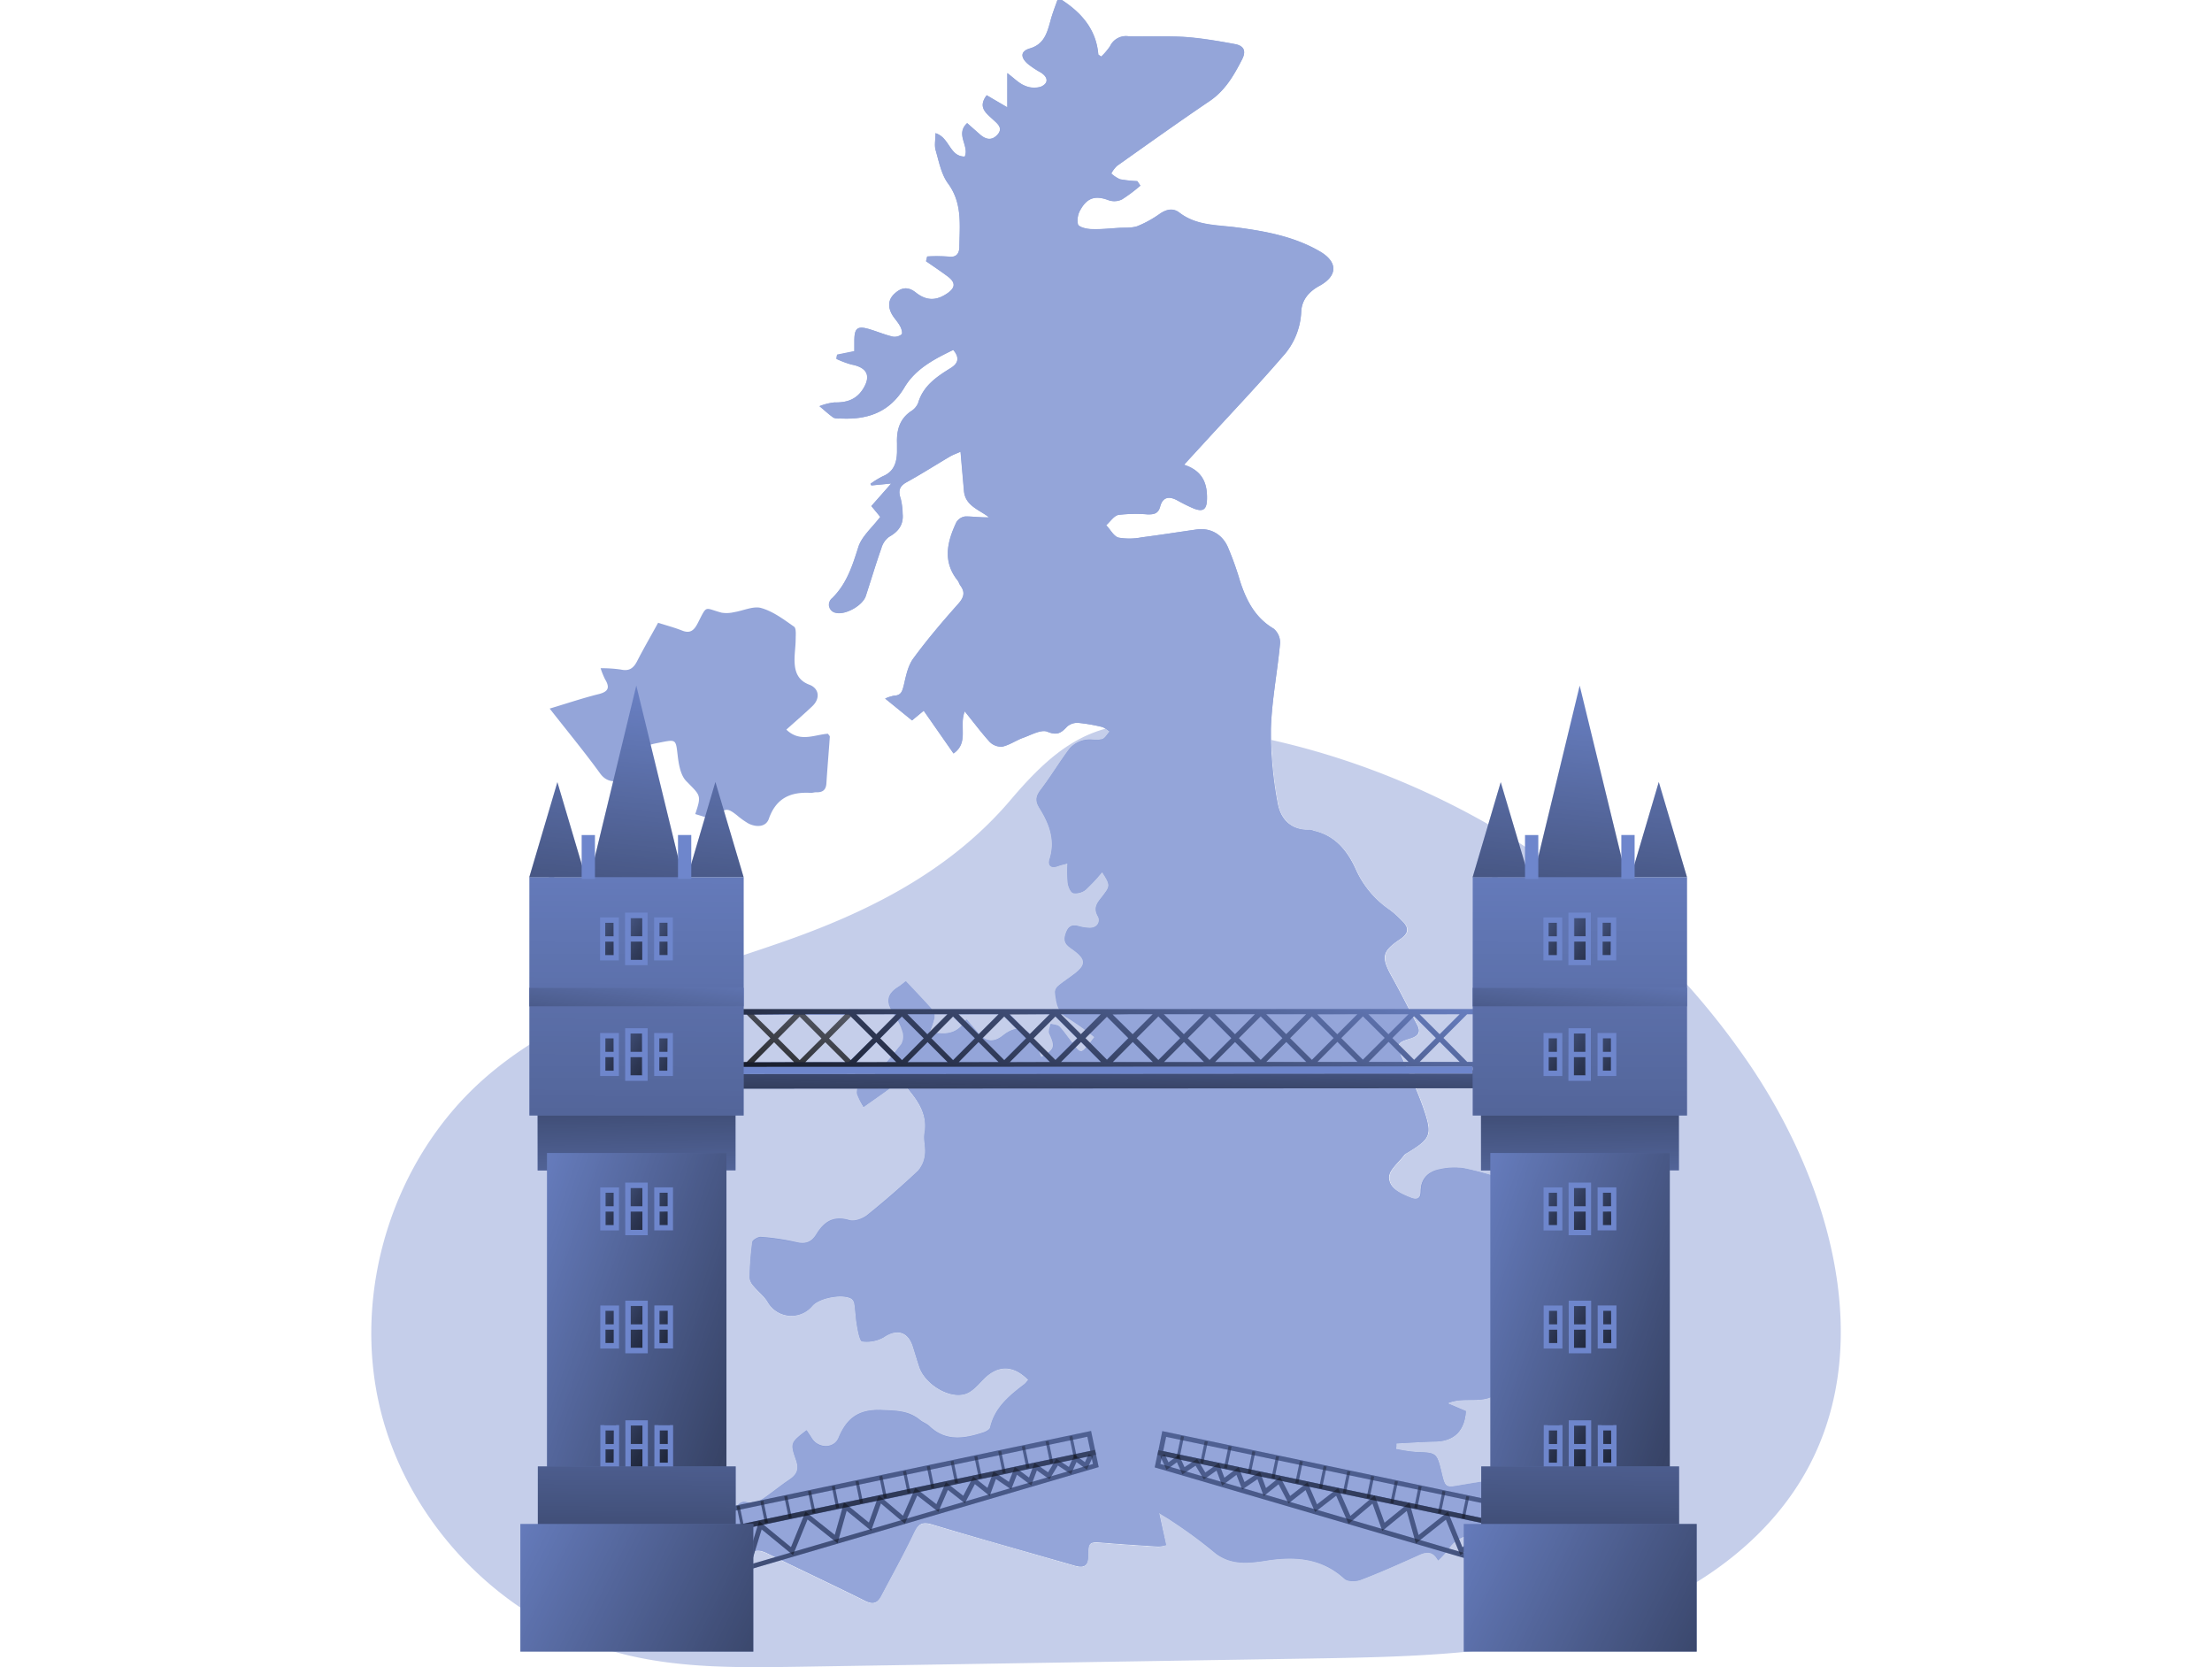 <svg id="Layer_1" data-name="Layer 1" xmlns="http://www.w3.org/2000/svg" xmlns:xlink="http://www.w3.org/1999/xlink" viewBox="0 0 356.38 404.32" width="406" height="306" class="illustration"><defs><linearGradient id="linear-gradient" x1="275.69" y1="216.98" x2="251.16" y2="302.22" gradientUnits="userSpaceOnUse"><stop offset="0" stop-color="#010101" stop-opacity="0"></stop><stop offset="0.95" stop-color="#010101"></stop></linearGradient><linearGradient id="linear-gradient-2" x1="172.95" y1="241.78" x2="171.8" y2="288.23" xlink:href="#linear-gradient"></linearGradient><linearGradient id="linear-gradient-3" x1="212.17" y1="273.76" x2="197.45" y2="542.35" xlink:href="#linear-gradient"></linearGradient><linearGradient id="linear-gradient-4" x1="213.18" y1="273.81" x2="198.46" y2="542.41" xlink:href="#linear-gradient"></linearGradient><linearGradient id="linear-gradient-5" x1="126.82" y1="273.57" x2="112.11" y2="542.17" xlink:href="#linear-gradient"></linearGradient><linearGradient id="linear-gradient-6" x1="77.76" y1="270.88" x2="63.04" y2="539.48" xlink:href="#linear-gradient"></linearGradient><linearGradient id="linear-gradient-7" x1="83.44" y1="271.2" x2="68.72" y2="539.79" xlink:href="#linear-gradient"></linearGradient><linearGradient id="linear-gradient-8" x1="89.12" y1="271.51" x2="74.4" y2="540.1" xlink:href="#linear-gradient"></linearGradient><linearGradient id="linear-gradient-9" x1="94.8" y1="271.82" x2="80.08" y2="540.41" xlink:href="#linear-gradient"></linearGradient><linearGradient id="linear-gradient-10" x1="100.48" y1="272.13" x2="85.76" y2="540.73" xlink:href="#linear-gradient"></linearGradient><linearGradient id="linear-gradient-11" x1="193.38" y1="272.73" x2="178.66" y2="541.32" gradientTransform="translate(78.75 -30.77) rotate(11.8)" xlink:href="#linear-gradient"></linearGradient><linearGradient id="linear-gradient-12" x1="111.84" y1="272.75" x2="97.13" y2="541.35" xlink:href="#linear-gradient"></linearGradient><linearGradient id="linear-gradient-13" x1="204.74" y1="273.35" x2="190.02" y2="541.94" gradientTransform="translate(75.48 -32.24) rotate(11.36)" xlink:href="#linear-gradient"></linearGradient><linearGradient id="linear-gradient-14" x1="123.2" y1="273.37" x2="108.48" y2="541.97" xlink:href="#linear-gradient"></linearGradient><linearGradient id="linear-gradient-15" x1="128.88" y1="273.69" x2="114.17" y2="542.28" xlink:href="#linear-gradient"></linearGradient><linearGradient id="linear-gradient-16" x1="134.56" y1="274" x2="119.84" y2="542.59" xlink:href="#linear-gradient"></linearGradient><linearGradient id="linear-gradient-17" x1="140.24" y1="274.31" x2="125.52" y2="542.9" xlink:href="#linear-gradient"></linearGradient><linearGradient id="linear-gradient-18" x1="145.93" y1="274.62" x2="131.21" y2="543.22" xlink:href="#linear-gradient"></linearGradient><linearGradient id="linear-gradient-19" x1="151.6" y1="274.93" x2="136.88" y2="543.53" xlink:href="#linear-gradient"></linearGradient><linearGradient id="linear-gradient-20" x1="244.5" y1="275.53" x2="229.78" y2="544.12" gradientTransform="translate(77.62 -41.6) rotate(11.8)" xlink:href="#linear-gradient"></linearGradient><linearGradient id="linear-gradient-21" x1="162.97" y1="275.55" x2="148.25" y2="544.15" xlink:href="#linear-gradient"></linearGradient><linearGradient id="linear-gradient-22" x1="168.64" y1="275.86" x2="153.92" y2="544.46" xlink:href="#linear-gradient"></linearGradient><linearGradient id="linear-gradient-23" x1="261.54" y1="276.46" x2="246.83" y2="545.06" gradientTransform="translate(77.84 -45.48) rotate(11.88)" xlink:href="#linear-gradient"></linearGradient><linearGradient id="linear-gradient-24" x1="337.96" y1="280.65" x2="323.24" y2="549.24" xlink:href="#linear-gradient"></linearGradient><linearGradient id="linear-gradient-25" x1="337.36" y1="280.62" x2="322.65" y2="549.21" xlink:href="#linear-gradient"></linearGradient><linearGradient id="linear-gradient-26" x1="249.78" y1="280.31" x2="235.07" y2="548.91" xlink:href="#linear-gradient"></linearGradient><linearGradient id="linear-gradient-27" x1="299.03" y1="283.01" x2="284.31" y2="551.61" xlink:href="#linear-gradient"></linearGradient><linearGradient id="linear-gradient-28" x1="293.22" y1="282.69" x2="278.5" y2="551.29" xlink:href="#linear-gradient"></linearGradient><linearGradient id="linear-gradient-29" x1="287.4" y1="282.37" x2="272.68" y2="550.97" xlink:href="#linear-gradient"></linearGradient><linearGradient id="linear-gradient-30" x1="281.59" y1="282.05" x2="266.88" y2="550.65" xlink:href="#linear-gradient"></linearGradient><linearGradient id="linear-gradient-31" x1="275.78" y1="281.74" x2="261.06" y2="550.33" xlink:href="#linear-gradient"></linearGradient><linearGradient id="linear-gradient-32" x1="357.19" y1="281.7" x2="342.47" y2="550.3" gradientTransform="translate(638.57 -54.12) rotate(78.2)" xlink:href="#linear-gradient"></linearGradient><linearGradient id="linear-gradient-33" x1="264.15" y1="281.1" x2="249.44" y2="549.69" xlink:href="#linear-gradient"></linearGradient><linearGradient id="linear-gradient-34" x1="345.56" y1="281.06" x2="330.84" y2="549.66" gradientTransform="translate(630.14 -42.57) rotate(78.64)" xlink:href="#linear-gradient"></linearGradient><linearGradient id="linear-gradient-35" x1="252.53" y1="280.46" x2="237.81" y2="549.06" xlink:href="#linear-gradient"></linearGradient><linearGradient id="linear-gradient-36" x1="246.72" y1="280.14" x2="232" y2="548.74" xlink:href="#linear-gradient"></linearGradient><linearGradient id="linear-gradient-37" x1="240.91" y1="279.82" x2="226.19" y2="548.42" xlink:href="#linear-gradient"></linearGradient><linearGradient id="linear-gradient-38" x1="235.1" y1="279.51" x2="220.38" y2="548.1" xlink:href="#linear-gradient"></linearGradient><linearGradient id="linear-gradient-39" x1="229.27" y1="279.19" x2="214.56" y2="547.78" xlink:href="#linear-gradient"></linearGradient><linearGradient id="linear-gradient-40" x1="223.47" y1="278.87" x2="208.75" y2="547.46" xlink:href="#linear-gradient"></linearGradient><linearGradient id="linear-gradient-41" x1="304.87" y1="278.84" x2="290.16" y2="547.43" gradientTransform="translate(586.64 -12.01) rotate(78.2)" xlink:href="#linear-gradient"></linearGradient><linearGradient id="linear-gradient-42" x1="211.84" y1="278.23" x2="197.12" y2="546.83" xlink:href="#linear-gradient"></linearGradient><linearGradient id="linear-gradient-43" x1="206.03" y1="277.91" x2="191.31" y2="546.51" xlink:href="#linear-gradient"></linearGradient><linearGradient id="linear-gradient-44" x1="287.43" y1="277.88" x2="272.72" y2="546.48" gradientTransform="translate(568.81 1.61) rotate(78.12)" xlink:href="#linear-gradient"></linearGradient><linearGradient id="linear-gradient-45" x1="69.51" y1="161.01" x2="53.87" y2="321.99" xlink:href="#linear-gradient"></linearGradient><linearGradient id="linear-gradient-46" x1="64.95" y1="307.26" x2="63.11" y2="212.52" xlink:href="#linear-gradient"></linearGradient><linearGradient id="linear-gradient-47" x1="64.62" y1="180.47" x2="62.78" y2="565.42" xlink:href="#linear-gradient"></linearGradient><linearGradient id="linear-gradient-48" x1="53.96" y1="222.25" x2="79.38" y2="235.59" xlink:href="#linear-gradient"></linearGradient><linearGradient id="linear-gradient-49" x1="47.58" y1="222.25" x2="72.99" y2="235.59" xlink:href="#linear-gradient"></linearGradient><linearGradient id="linear-gradient-50" x1="60.63" y1="222.25" x2="86.04" y2="235.59" xlink:href="#linear-gradient"></linearGradient><linearGradient id="linear-gradient-51" x1="53.74" y1="250.21" x2="79.16" y2="263.55" xlink:href="#linear-gradient"></linearGradient><linearGradient id="linear-gradient-52" x1="47.36" y1="250.21" x2="72.77" y2="263.55" xlink:href="#linear-gradient"></linearGradient><linearGradient id="linear-gradient-53" x1="60.41" y1="250.21" x2="85.82" y2="263.55" xlink:href="#linear-gradient"></linearGradient><linearGradient id="linear-gradient-54" x1="21.98" y1="304.3" x2="173.14" y2="356.42" xlink:href="#linear-gradient"></linearGradient><linearGradient id="linear-gradient-55" x1="53.88" y1="316.33" x2="79.29" y2="329.67" xlink:href="#linear-gradient"></linearGradient><linearGradient id="linear-gradient-56" x1="47.5" y1="316.33" x2="72.91" y2="329.67" xlink:href="#linear-gradient"></linearGradient><linearGradient id="linear-gradient-57" x1="60.55" y1="316.33" x2="85.96" y2="329.67" xlink:href="#linear-gradient"></linearGradient><linearGradient id="linear-gradient-58" x1="53.88" y1="345.15" x2="79.29" y2="358.49" xlink:href="#linear-gradient"></linearGradient><linearGradient id="linear-gradient-59" x1="47.5" y1="345.15" x2="72.91" y2="358.49" xlink:href="#linear-gradient"></linearGradient><linearGradient id="linear-gradient-60" x1="60.55" y1="345.15" x2="85.96" y2="358.49" xlink:href="#linear-gradient"></linearGradient><linearGradient id="linear-gradient-61" x1="53.87" y1="287.69" x2="79.29" y2="301.03" xlink:href="#linear-gradient"></linearGradient><linearGradient id="linear-gradient-62" x1="60.43" y1="287.69" x2="85.84" y2="301.03" xlink:href="#linear-gradient"></linearGradient><linearGradient id="linear-gradient-63" x1="47.38" y1="287.69" x2="72.79" y2="301.03" xlink:href="#linear-gradient"></linearGradient><linearGradient id="linear-gradient-64" x1="50.35" y1="159.15" x2="34.72" y2="320.13" xlink:href="#linear-gradient"></linearGradient><linearGradient id="linear-gradient-65" x1="88.32" y1="162.84" x2="72.68" y2="323.82" xlink:href="#linear-gradient"></linearGradient><linearGradient id="linear-gradient-66" x1="66.15" y1="227.82" x2="57.87" y2="291.52" xlink:href="#linear-gradient"></linearGradient><linearGradient id="linear-gradient-67" x1="64.73" y1="314.14" x2="63.81" y2="456.72" xlink:href="#linear-gradient"></linearGradient><linearGradient id="linear-gradient-68" x1="23" y1="364.48" x2="181.22" y2="443.12" xlink:href="#linear-gradient"></linearGradient><linearGradient id="linear-gradient-69" x1="298.29" y1="161.01" x2="282.65" y2="321.99" xlink:href="#linear-gradient"></linearGradient><linearGradient id="linear-gradient-70" x1="293.73" y1="307.26" x2="291.89" y2="212.52" xlink:href="#linear-gradient"></linearGradient><linearGradient id="linear-gradient-71" x1="293.41" y1="180.47" x2="291.57" y2="565.42" xlink:href="#linear-gradient"></linearGradient><linearGradient id="linear-gradient-72" x1="282.75" y1="222.25" x2="308.16" y2="235.59" xlink:href="#linear-gradient"></linearGradient><linearGradient id="linear-gradient-73" x1="276.37" y1="222.25" x2="301.78" y2="235.59" xlink:href="#linear-gradient"></linearGradient><linearGradient id="linear-gradient-74" x1="289.42" y1="222.25" x2="314.83" y2="235.59" xlink:href="#linear-gradient"></linearGradient><linearGradient id="linear-gradient-75" x1="282.53" y1="250.21" x2="307.94" y2="263.55" xlink:href="#linear-gradient"></linearGradient><linearGradient id="linear-gradient-76" x1="276.15" y1="250.21" x2="301.56" y2="263.55" xlink:href="#linear-gradient"></linearGradient><linearGradient id="linear-gradient-77" x1="289.2" y1="250.21" x2="314.61" y2="263.55" xlink:href="#linear-gradient"></linearGradient><linearGradient id="linear-gradient-78" x1="250.76" y1="304.3" x2="401.92" y2="356.42" xlink:href="#linear-gradient"></linearGradient><linearGradient id="linear-gradient-79" x1="282.66" y1="316.33" x2="308.07" y2="329.67" xlink:href="#linear-gradient"></linearGradient><linearGradient id="linear-gradient-80" x1="276.28" y1="316.33" x2="301.69" y2="329.67" xlink:href="#linear-gradient"></linearGradient><linearGradient id="linear-gradient-81" x1="289.33" y1="316.33" x2="314.74" y2="329.67" xlink:href="#linear-gradient"></linearGradient><linearGradient id="linear-gradient-82" x1="282.66" y1="345.15" x2="308.07" y2="358.49" xlink:href="#linear-gradient"></linearGradient><linearGradient id="linear-gradient-83" x1="276.28" y1="345.15" x2="301.69" y2="358.49" xlink:href="#linear-gradient"></linearGradient><linearGradient id="linear-gradient-84" x1="289.33" y1="345.15" x2="314.74" y2="358.49" xlink:href="#linear-gradient"></linearGradient><linearGradient id="linear-gradient-85" x1="282.66" y1="287.69" x2="308.07" y2="301.03" xlink:href="#linear-gradient"></linearGradient><linearGradient id="linear-gradient-86" x1="289.21" y1="287.69" x2="314.62" y2="301.03" xlink:href="#linear-gradient"></linearGradient><linearGradient id="linear-gradient-87" x1="276.16" y1="287.69" x2="301.57" y2="301.03" xlink:href="#linear-gradient"></linearGradient><linearGradient id="linear-gradient-88" x1="279.14" y1="159.15" x2="263.5" y2="320.13" xlink:href="#linear-gradient"></linearGradient><linearGradient id="linear-gradient-89" x1="317.11" y1="162.84" x2="301.47" y2="323.82" xlink:href="#linear-gradient"></linearGradient><linearGradient id="linear-gradient-90" x1="294.93" y1="227.82" x2="286.65" y2="291.52" xlink:href="#linear-gradient"></linearGradient><linearGradient id="linear-gradient-91" x1="293.51" y1="314.14" x2="292.59" y2="456.72" xlink:href="#linear-gradient"></linearGradient><linearGradient id="linear-gradient-92" x1="251.79" y1="364.48" x2="410" y2="443.12" xlink:href="#linear-gradient"></linearGradient></defs><title>UK</title><path d="M435.86,355.92c-10.6,20-31.36,33.12-53.13,39.46s-44.75,6.74-67.42,7.12q-62.24,1-124.44,2c-14.24.22-28.7.41-42.53-3.07-28.41-7.18-52-30.92-58.93-59.4s3-60.4,24.87-79.87c19.95-17.75,47-24.5,72.23-33.28,21.17-7.34,41.05-17.28,55.76-34.59,8.24-9.75,14.8-15,23-17.28.35.25.66.53,1,.75-.6.66-1.13,1.7-1.85,1.85-1.41.32-2.95-.12-4.33.22a6.54,6.54,0,0,0-3.48,2c-2.48,3.2-4.58,6.71-7,9.94-1.16,1.57-1.47,2.7-.31,4.52,2.32,3.73,3.89,7.71,2.45,12.32-.54,1.7.4,2.39,2.13,1.7.56-.22,1.16-.32,2.19-.63a33.75,33.75,0,0,0,.07,4.77c.12.9.69,2.28,1.34,2.44a3.8,3.8,0,0,0,3-.81,43.74,43.74,0,0,0,4-4.3c2,3.14,2,3.39.15,5.77-1.12,1.47-2.47,2.67-1.19,5,.72,1.25-.09,2.91-2.13,2.79a10.35,10.35,0,0,1-2.41-.38c-1.85-.5-2.8.19-3.33,2s.53,2.7,1.85,3.64c3.33,2.38,3.29,3.73.06,6.11-1.16.88-2.38,1.67-3.51,2.61-.41.34-.91,1-.84,1.47.25,2.51.5,4.95,3.16,6.43a64.18,64.18,0,0,1,6.37,4.55c-.6.78-.91,1.22-1.25,1.63-2.11,2.47-2.17,2.47-4.08-.07-1.07-1.34-2-2.82-3.17-4-.44-.5-1.41-.5-2.13-.72-.13.75-.6,1.69-.32,2.29,1.48,3.26,1.38,3.76-2,5.8-.44-1.1-.91-2.13-1.32-3.2-1.51-4-4.55-4.83-7.9-2.1-2.26,1.82-4.27,1.6-6.12-.6l-2.79-3.29c-2.2,3.73-5.24,3.86-8.91,3a19.19,19.19,0,0,0,1-2.88,2.87,2.87,0,0,0-.19-2.2c-2.1-2.41-4.36-4.74-6.62-7.15-.78.6-1.22,1-1.75,1.35-2.67,1.63-3.11,3.6-1.29,6.21a16,16,0,0,1,2.29,4.61,3.72,3.72,0,0,1-.28,3.07c-2.89,3.58-5.46,7.47-9.91,9.44-.6.25-1,1.73-.85,2.54a14.35,14.35,0,0,0,1.51,3.36c2.66-1.92,5-3.55,7.34-5.27,1.19-.88,2-.82,3,.31,2.8,3.29,5.27,6.62,4.46,11.39-.28,1.63.34,3.45.09,5.11a7,7,0,0,1-1.66,3.95c-3.95,3.73-8,7.31-12.26,10.69-1.13.91-3.14,1.66-4.39,1.29-3.89-1.19-6.18.41-8.06,3.48-1.13,1.85-2.61,2.38-4.83,1.85a57.23,57.23,0,0,0-8.53-1.29c-.69-.06-2,.76-2.13,1.29a77.59,77.59,0,0,0-.66,8.62,3.67,3.67,0,0,0,1,2c1.07,1.29,2.48,2.35,3.36,3.76a6.6,6.6,0,0,0,10.88,1c1.69-1.92,7.28-3,9.41-1.73a1.85,1.85,0,0,1,.78,1.29c.25,1.79.32,3.6.63,5.36.25,1.35.72,3.7,1.22,3.73a8.49,8.49,0,0,0,5.24-1c3-2.13,5.86-1.51,7.06,2.13.56,1.73,1,3.45,1.63,5.18,1.47,4.17,7.43,7.74,11.26,6.36,1.63-.59,3-2.19,4.26-3.54,3.45-3.48,7.21-3.51,10.85.19a5,5,0,0,1-.85,1c-3.7,2.82-7.27,5.71-8.4,10.6-.09.47-1,1-1.63,1.16-4.58,1.5-9.1,2.29-13.11-1.57-.63-.59-1.57-.88-2.26-1.47-2.76-2.26-5.83-2.26-9.31-2.39-5.49-.22-8.47,1.89-10.45,6.75-1.09,2.69-5,2.57-6.46.09-.4-.66-.84-1.29-1.28-1.94-3.86,3-4,3.07-2.54,7.27.78,2.26.15,3.51-1.66,4.71-2.32,1.56-4.46,3.38-6.81,4.92a3.86,3.86,0,0,1-2.92.72c-1.94-.72-2.72.22-3.29,1.69a6.94,6.94,0,0,1-4.39,4.43,4.79,4.79,0,0,0-3.51,3.76c-.41,1.85-1.63,2.23-3.39,2.26-4,0-8,.31-12,.47-1.47.06-2.63.37-2.76,2.22-.12,1.67.66,2.14,2.1,2.48,4.74,1.07,9.35,2.42,11.36,8.06a37.35,37.35,0,0,0,5.33-7.12c1.69-3.16,2.73-4,5.89-2.47,2.51,1.22,3.7.53,4.39-1.82.82-2.76,2.39-2.86,4.71-1.73,7.87,3.86,15.8,7.56,23.68,11.48,1.91.94,2.94.66,3.89-1.16,2.66-5.14,5.48-10.19,8-15.43,1-2.16,2.07-2.6,4.36-1.94,11.51,3.41,23.05,6.64,34.59,10,2.2.63,3.26.16,3.26-2.32,0-3.36.35-3.51,3.55-3.23,4.51.37,9,.66,13.51.94A7.19,7.19,0,0,0,280,375c-.53-2.51-1-4.76-1.66-7.84,1.54,1,2.38,1.48,3.17,2,3.29,2.38,6.8,4.55,9.85,7.21,3.45,3.11,7.27,3.14,11.38,2.61l1.88-.29c6.81-1,13.2-.59,18.66,4.43.75.72,2.76.75,3.89.31,4.58-1.73,9-3.7,13.48-5.74,2-.91,3.83-1.76,5.37,1a28.19,28.19,0,0,0,2.51-2.76,7,7,0,0,1,6.65-3.39,12.08,12.08,0,0,0,4-.53c.56-.16,1.41-.73,1.5-1.23.82-3.86,1.48-7.71,2.29-12.13-4.1.62-7.74,1.16-11.35,1.78-3.82.63-3.89.63-4.77-3-1.19-4.92-1.19-4.89-6.3-5a34.88,34.88,0,0,1-4.73-.72c0-.44,0-.88.06-1.35,3.13-.15,6.27-.37,9.41-.44,4.58-.09,7.15-2.57,7.46-7.4l-4.45-1.88c4.42-2,9.88,1,13.29-3.83-1-1.47-1.88-2.88-2.91-4.51.75-.13,1.19-.32,1.44-.19,4.8,2.45,7.56-.34,10.07-3.86.69-.94,1.5-1.82,2.22-2.73a45.77,45.77,0,0,0,8.88-17.78v-2.19c-4.58-13.9-15.78-19.16-28.79-21.89a16.27,16.27,0,0,0-5.93.19c-2.82.53-4.7,2.25-4.7,5.39,0,1.63-.75,2.13-2.26,1.57-2.51-.94-5.46-2.26-5.46-5,0-1.82,2.39-3.64,3.74-5.46.12-.21.4-.31.65-.47,5.68-3.48,6.15-4.26,4-10.6-1.45-4.26-3.42-8.34-5.24-12.45-1.44-3.23-1.32-3.67,2.1-4.73,1.66-.5,2.54-1.35,1.6-3.17-2.07-3.92-4-7.87-6.18-11.73-2.63-4.73-2.48-6.18,2-9.16,2-1.31,2.29-2.6.59-4.26a25.22,25.22,0,0,0-3-2.73A23.54,23.54,0,0,1,326,211c-2-4.39-4.92-8-10-9.22a5.77,5.77,0,0,0-1-.29c-4.7.22-7.27-2.66-7.93-6.65a97.15,97.15,0,0,1-1.57-15.11c46.88,10.5,89.47,39.39,116.35,79.25C440.94,287.43,451.92,325.6,435.86,355.92Z" transform="translate(-87.22 -0.29)" fill="#6e86cc" opacity="0.4" style="isolation: isolate;"></path><g id="XQZDeD" opacity="0.74"><path d="M381.26,305.53v2.19a45.77,45.77,0,0,1-8.88,17.78c-.72.91-1.53,1.79-2.22,2.73-2.51,3.52-5.27,6.31-10.07,3.86-.25-.13-.69.06-1.44.19,1,1.63,1.94,3,2.91,4.51-3.41,4.87-8.87,1.82-13.29,3.83l4.45,1.88c-.31,4.83-2.88,7.31-7.46,7.4-3.14.07-6.28.29-9.41.44,0,.47,0,.91-.06,1.35a34.88,34.88,0,0,0,4.73.72c5.11.16,5.11.13,6.3,5,.88,3.67.95,3.67,4.77,3,3.61-.62,7.25-1.16,11.35-1.78-.81,4.42-1.47,8.27-2.29,12.13-.09.5-.94,1.07-1.5,1.23a12.08,12.08,0,0,1-4,.53,7,7,0,0,0-6.65,3.39,28.19,28.19,0,0,1-2.51,2.76c-1.54-2.8-3.36-1.95-5.37-1-4.45,2-8.9,4-13.48,5.74-1.13.44-3.14.41-3.89-.31-5.46-5-11.85-5.46-18.66-4.43l-1.88.29c-4.11.53-7.93.5-11.38-2.61-3.05-2.66-6.56-4.83-9.85-7.21-.79-.53-1.63-1-3.17-2,.63,3.08,1.13,5.33,1.66,7.84a7.19,7.19,0,0,1-1.85.35c-4.51-.28-9-.57-13.51-.94-3.2-.28-3.55-.13-3.55,3.23,0,2.48-1.06,2.95-3.26,2.32-11.54-3.33-23.08-6.56-34.59-10-2.29-.66-3.32-.22-4.36,1.94-2.48,5.24-5.3,10.29-8,15.43-.95,1.82-2,2.1-3.89,1.16-7.88-3.92-15.81-7.62-23.68-11.48-2.32-1.13-3.89-1-4.71,1.73-.69,2.35-1.88,3-4.39,1.82-3.16-1.54-4.2-.69-5.89,2.47A37.35,37.35,0,0,1,163,390.2c-2-5.64-6.62-7-11.36-8.06-1.44-.34-2.22-.81-2.1-2.48.13-1.85,1.29-2.16,2.76-2.22,4-.16,8-.44,12-.47,1.76,0,3-.41,3.39-2.26a4.79,4.79,0,0,1,3.51-3.76,6.94,6.94,0,0,0,4.39-4.43c.57-1.47,1.35-2.41,3.29-1.69a3.86,3.86,0,0,0,2.92-.72c2.35-1.54,4.49-3.36,6.81-4.92,1.81-1.2,2.44-2.45,1.66-4.71-1.48-4.2-1.32-4.26,2.54-7.27.44.65.88,1.28,1.28,1.94,1.51,2.48,5.37,2.6,6.46-.09,2-4.86,5-7,10.45-6.75,3.48.13,6.55.13,9.31,2.39.69.59,1.63.88,2.26,1.47,4,3.86,8.53,3.07,13.11,1.57.63-.19,1.54-.69,1.63-1.16,1.13-4.89,4.7-7.78,8.4-10.6a5,5,0,0,0,.85-1c-3.64-3.7-7.4-3.67-10.85-.19-1.29,1.35-2.63,2.95-4.26,3.54-3.83,1.38-9.79-2.19-11.26-6.36-.6-1.73-1.07-3.45-1.63-5.18-1.2-3.64-4-4.26-7.06-2.13a8.49,8.49,0,0,1-5.24,1c-.5,0-1-2.38-1.22-3.73-.31-1.76-.38-3.57-.63-5.36a1.85,1.85,0,0,0-.78-1.29c-2.13-1.25-7.72-.19-9.41,1.73a6.6,6.6,0,0,1-10.88-1c-.88-1.41-2.29-2.47-3.36-3.76a3.67,3.67,0,0,1-1-2,77.59,77.59,0,0,1,.66-8.62c.09-.53,1.44-1.35,2.13-1.29a57.23,57.23,0,0,1,8.53,1.29c2.22.53,3.7,0,4.83-1.85,1.88-3.07,4.17-4.67,8.06-3.48,1.25.37,3.26-.38,4.39-1.29,4.23-3.38,8.31-7,12.26-10.69a7,7,0,0,0,1.66-3.95c.25-1.66-.37-3.48-.09-5.11.81-4.77-1.66-8.1-4.46-11.39-1-1.13-1.78-1.19-3-.31-2.29,1.72-4.68,3.35-7.34,5.27a14.35,14.35,0,0,1-1.51-3.36c-.12-.81.25-2.29.85-2.54,4.45-2,7-5.86,9.91-9.44a3.72,3.72,0,0,0,.28-3.07,16,16,0,0,0-2.29-4.61c-1.82-2.61-1.38-4.58,1.29-6.21.53-.32,1-.75,1.75-1.35,2.26,2.41,4.52,4.74,6.62,7.15a2.87,2.87,0,0,1,.19,2.2,19.19,19.19,0,0,1-1,2.88c3.67.85,6.71.72,8.91-3l2.79,3.29c1.85,2.2,3.86,2.42,6.12.6,3.35-2.73,6.39-1.91,7.9,2.1.41,1.07.88,2.1,1.32,3.2,3.38-2,3.48-2.54,2-5.8-.28-.6.19-1.54.32-2.29.72.22,1.69.22,2.13.72,1.16,1.22,2.1,2.7,3.17,4,1.91,2.54,2,2.54,4.08.07.34-.41.65-.85,1.25-1.63a64.18,64.18,0,0,0-6.37-4.55c-2.66-1.48-2.91-3.92-3.16-6.43-.07-.47.43-1.13.84-1.47,1.13-.94,2.35-1.73,3.51-2.61,3.23-2.38,3.27-3.73-.06-6.11-1.32-.94-2.44-1.7-1.85-3.64s1.48-2.54,3.33-2a10.35,10.35,0,0,0,2.41.38c2,.12,2.85-1.54,2.13-2.79-1.28-2.32.07-3.52,1.19-5,1.86-2.38,1.86-2.63-.15-5.77a43.74,43.74,0,0,1-4,4.3,3.8,3.8,0,0,1-3,.81c-.65-.16-1.22-1.54-1.34-2.44a33.75,33.75,0,0,1-.07-4.77c-1,.31-1.63.41-2.19.63-1.73.69-2.67,0-2.13-1.7,1.44-4.61-.13-8.59-2.45-12.32-1.16-1.82-.85-3,.31-4.52,2.45-3.23,4.55-6.74,7-9.94a6.54,6.54,0,0,1,3.48-2c1.38-.34,2.92.1,4.33-.22.72-.15,1.25-1.19,1.85-1.85-.35-.22-.66-.5-1-.75a2.69,2.69,0,0,0-.78-.38,42.27,42.27,0,0,0-5.83-1,3.82,3.82,0,0,0-2.67.88c-1.41,1.5-2.38,2.29-4.8,1.28-1.47-.62-3.92.76-5.86,1.45-1.73.62-3.33,1.78-5.08,2.16a3.9,3.9,0,0,1-3.11-1.19c-2-2.23-3.82-4.67-6-7.37-1.44,3.61,1.07,7.56-2.72,10.22-2.39-3.45-4.74-6.8-7.22-10.38L218.37,175l-6.52-5.3A9.36,9.36,0,0,1,214,169c1.79-.06,2-1.16,2.39-2.66.5-2.2,1-4.65,2.32-6.43,3.35-4.58,7.05-8.91,10.82-13.14,1.41-1.57,1.78-2.83.53-4.49-.25-.37-.38-.85-.63-1.19-3.73-4.67-2.54-9.44-.31-14.18a3,3,0,0,1,2.19-1.38c1.85,0,3.7.29,5.71.22-2.38-1.88-5.77-2.76-6.08-6.42-.25-3-.54-6.06-.82-9.48-1,.44-1.82.73-2.54,1.13-3.51,2.07-6.93,4.27-10.5,6.24-1.82,1-2.14,2.11-1.48,4a17.14,17.14,0,0,1,.47,3.66c.25,2.64-1,4.33-3.29,5.62a5.14,5.14,0,0,0-1.88,2.76c-1.35,3.82-2.51,7.74-3.77,11.6-.75,2.29-4.86,4.58-7.15,4.08a2,2,0,0,1-1-3.58c3.51-3.45,4.89-7.81,6.34-12.35.81-2.64,3.35-4.74,5.33-7.37-.5-.6-1.29-1.57-2.17-2.61,1.45-1.66,2.86-3.23,4.83-5.48-2.13.22-3.48.34-4.83.47a1.86,1.86,0,0,0-.22-.38,21.87,21.87,0,0,1,3-1.85c2.67-1.1,3.36-3.26,3.45-5.83v-2.2c-.12-3.1.6-5.83,3.36-7.71a4.32,4.32,0,0,0,1.75-2c1.23-4.2,4.52-6.4,7.91-8.5,1.82-1.13,2.22-2.48.62-4.39-4.61,2.23-9.18,4.58-11.85,9.1-3.64,6.11-9.06,7.9-15.65,7.52a3.34,3.34,0,0,1-1.6-.22c-1.16-.84-2.22-1.82-3.35-2.76a14.21,14.21,0,0,1,3.63-.91c2.83.07,5.18-.62,6.81-3.07,2.16-3.29,1.19-5.39-2.7-6.12a22.74,22.74,0,0,1-3.6-1.34c.06-.35.09-.69.15-1,1.35-.25,2.67-.53,4.2-.85V83c0-3.23.73-3.79,3.92-2.79,1.82.56,3.58,1.29,5.4,1.72a2.79,2.79,0,0,0,2.16-.56c.25-.25-.06-1.38-.37-1.94-.51-1-1.29-1.76-1.85-2.67-1.13-1.82-1.16-3.7.44-5.21s3.23-1.91,5.26-.28c2.54,2,4.9,1.95,7.5.22,2.1-1.41,2.16-2.7.12-4.2-1.69-1.26-3.44-2.45-5.2-3.64l.28-1.16a38.62,38.62,0,0,1,5.05,0c2,.32,2.73-.69,2.76-2.35.06-5.27.78-10.57-2.76-15.37-1.63-2.26-2.2-5.33-3-8.09-.34-1.16-.06-2.54-.06-4.11,3.48,1.1,3.35,5.65,7.09,5.68,1.16-2.6-2.36-5.39.59-8.12,1,.91,2,1.75,3,2.63,1.35,1.26,2.85,1.76,4.3.25,1.6-1.69,0-2.79-1.07-3.79-1.66-1.57-3.67-2.92-1.47-5.84l5,2.92V18c1.7,1.29,2.79,2.45,4.14,3a5.58,5.58,0,0,0,3.95.31c2-.84,1.79-2.38-.09-3.51a23.85,23.85,0,0,1-3.14-2.1c-1.72-1.57-1.66-3,.54-3.67,3.45-1,4.17-3.6,5-6.43C252.3,3.8,253,2.05,253.62.29h1.1c4.8,3.14,8.28,7.15,8.81,13.17,0,.13.25.22.72.54a16.28,16.28,0,0,0,2.13-2.51,4.25,4.25,0,0,1,4.39-2.42c4.68.13,9.41-.12,14.09.19,3.95.28,7.87,1,11.76,1.69,2.16.38,2.88,1.6,1.81,3.71-2,3.88-4.1,7.55-7.9,10.12-7.56,5.12-15,10.45-22.45,15.72a6.73,6.73,0,0,0-1.38,1.85,7.73,7.73,0,0,0,2.13,1.41,32.21,32.21,0,0,0,4.17.44c.25.34.5.72.75,1.09a37.08,37.08,0,0,1-4.45,3.33,4.23,4.23,0,0,1-3.2.22c-3.07-1.16-5.11-.75-6.77,2.1a5.06,5.06,0,0,0-.72,3.73c.28.72,2.13,1.13,3.29,1.16,2.32.1,4.64-.19,7-.31,1.38-.1,2.89.09,4.14-.41a26.36,26.36,0,0,0,5.43-3c1.6-1.1,3.23-1.44,4.73-.28,4.17,3.2,9.13,2.94,13.93,3.6,7,.91,13.92,2.2,20.13,5.8,4.42,2.58,4.36,5.93-.09,8.38-2.64,1.41-4.33,3.51-4.42,6.36a17.11,17.11,0,0,1-4.52,10.79C302,94,295.39,100.93,288.93,108c-1.44,1.56-2.88,3.13-4.58,5,4.58,1.51,5.68,4.64,5.55,8.47-.09,2.45-1,3.07-3.32,2.1-1.32-.56-2.6-1.22-3.86-1.91-2-1.1-3.57-.85-4.17,1.5-.47,1.76-1.63,1.92-3.1,1.88a34.48,34.48,0,0,0-7,.13c-1.09.19-2,1.63-3,2.51,1,1,1.81,2.66,3,3a15.58,15.58,0,0,0,5.65-.07c4.36-.56,8.72-1.25,13.08-1.88a7,7,0,0,1,7.87,4.46,71.77,71.77,0,0,1,2.88,8.12c1.54,4.67,3.67,8.81,8.13,11.45a4.38,4.38,0,0,1,1.57,3.51c-.63,6.9-2,13.77-2.23,20.67,0,.94,0,1.91,0,2.85A97.15,97.15,0,0,0,307,194.85c.66,4,3.23,6.87,7.93,6.65a5.77,5.77,0,0,1,1,.29c5.08,1.19,8,4.83,10,9.22a23.54,23.54,0,0,0,8.37,10,25.22,25.22,0,0,1,3,2.73c1.7,1.66,1.41,2.95-.59,4.26-4.46,3-4.61,4.43-2,9.16,2.17,3.86,4.11,7.81,6.18,11.73.94,1.82.06,2.67-1.6,3.17-3.42,1.06-3.54,1.5-2.1,4.73,1.82,4.11,3.79,8.19,5.24,12.45,2.16,6.34,1.69,7.12-4,10.6-.25.16-.53.26-.65.47-1.35,1.82-3.74,3.64-3.74,5.46,0,2.73,2.95,4.05,5.46,5,1.51.56,2.23.06,2.26-1.57,0-3.14,1.88-4.86,4.7-5.39a16.27,16.27,0,0,1,5.93-.19C365.48,286.37,376.68,291.63,381.26,305.53Z" transform="translate(-87.22 -0.29)" fill="#6e86cc"></path><path d="M381.27,307.71a46.28,46.28,0,0,1-8.89,17.78c-.73.92-1.54,1.79-2.22,2.74-2.52,3.51-5.28,6.3-10.08,3.85-.25-.13-.67.08-1.43.21l2.91,4.51c-3.41,4.86-8.87,1.8-13.28,3.82l4.43,1.89c-.31,4.83-2.89,7.3-7.44,7.38-3.14.06-6.28.3-9.42.46l-.07,1.35a39,39,0,0,0,4.75.73c5.1.15,5.1.09,6.3,5.05.88,3.64.93,3.65,4.76,3,3.61-.6,7.23-1.13,11.36-1.78-.82,4.42-1.48,8.29-2.3,12.14-.1.51-.92,1.08-1.51,1.23a12.81,12.81,0,0,1-4,.54A7,7,0,0,0,348.5,376a27.53,27.53,0,0,1-2.53,2.73c-1.54-2.77-3.35-1.92-5.36-1-4.44,2-8.91,4-13.47,5.72-1.14.43-3.13.42-3.9-.29-5.45-5-11.85-5.47-18.66-4.45-.63.1-1.25.2-1.88.28-4.11.55-7.94.5-11.4-2.57a111.39,111.39,0,0,0-9.84-7.21c-.78-.57-1.62-1-3.17-2L280,375a8,8,0,0,1-1.84.34c-4.5-.28-9-.56-13.51-.94-3.22-.27-3.56-.12-3.56,3.23,0,2.49-1.07,2.95-3.25,2.32-11.53-3.33-23.09-6.55-34.59-10-2.28-.68-3.32-.22-4.35,1.94-2.49,5.22-5.32,10.28-8,15.42-.93,1.81-2,2.11-3.89,1.16-7.85-3.92-15.8-7.63-23.68-11.49-2.3-1.13-3.89-1-4.69,1.73-.69,2.37-1.88,3-4.39,1.82-3.16-1.53-4.22-.68-5.89,2.48a37.48,37.48,0,0,1-5.35,7.14c-2-5.67-6.62-7-11.34-8.08-1.46-.34-2.24-.83-2.12-2.48.14-1.85,1.29-2.15,2.78-2.21,4-.16,7.95-.45,11.93-.49,1.77,0,3-.39,3.4-2.25a4.83,4.83,0,0,1,3.5-3.76,7,7,0,0,0,4.4-4.44c.57-1.45,1.36-2.41,3.3-1.67a3.86,3.86,0,0,0,2.91-.72c2.34-1.54,4.49-3.36,6.82-4.92,1.81-1.21,2.42-2.46,1.64-4.71-1.47-4.22-1.31-4.27,2.55-7.28.43.66.87,1.29,1.27,1.94,1.53,2.48,5.38,2.59,6.48-.1,2-4.84,4.94-6.95,10.44-6.74,3.47.14,6.55.12,9.31,2.4.69.57,1.63.86,2.27,1.48,4,3.83,8.52,3.06,13.11,1.55.63-.2,1.51-.68,1.63-1.18,1.12-4.89,4.7-7.76,8.39-10.58a7.11,7.11,0,0,0,.85-1c-3.63-3.7-7.4-3.69-10.83-.19-1.3,1.32-2.65,2.93-4.29,3.52-3.83,1.38-9.79-2.18-11.26-6.36-.59-1.7-1.07-3.45-1.63-5.16-1.19-3.64-4-4.29-7.06-2.14a8.31,8.31,0,0,1-5.21,1c-.53,0-1-2.4-1.24-3.74-.32-1.77-.37-3.59-.64-5.37a2,2,0,0,0-.76-1.29c-2.15-1.25-7.72-.19-9.42,1.72a6.61,6.61,0,0,1-10.9-1c-.86-1.4-2.27-2.46-3.34-3.75a3.57,3.57,0,0,1-1-2,75.43,75.43,0,0,1,.66-8.63c.07-.54,1.42-1.33,2.12-1.27a55.49,55.49,0,0,1,8.54,1.27c2.22.56,3.71,0,4.83-1.83,1.87-3.08,4.16-4.69,8.06-3.5,1.24.38,3.25-.37,4.38-1.27q6.35-5.1,12.28-10.69a7,7,0,0,0,1.67-4c.23-1.67-.4-3.47-.11-5.13.81-4.75-1.67-8.06-4.45-11.35-1-1.16-1.79-1.21-3-.32-2.3,1.73-4.67,3.35-7.35,5.26A13.82,13.82,0,0,1,205,265.5c-.11-.82.27-2.27.83-2.52,4.46-2,7-5.87,9.93-9.44a3.83,3.83,0,0,0,.29-3.08,17.39,17.39,0,0,0-2.28-4.61c-1.85-2.62-1.4-4.58,1.26-6.21a21.44,21.44,0,0,0,1.75-1.34c2.26,2.4,4.53,4.71,6.64,7.15a3,3,0,0,1,.18,2.2,19.59,19.59,0,0,1-1,2.88c3.66.84,6.72.72,8.9-3l2.8,3.29c1.86,2.21,3.86,2.4,6.12.59,3.36-2.71,6.38-1.9,7.9,2.12.4,1.06.87,2.09,1.32,3.18,3.38-2,3.48-2.53,2-5.79-.27-.6.19-1.53.31-2.3.73.22,1.69.23,2.14.71,1.17,1.25,2.11,2.71,3.16,4.08,1.93,2.52,2,2.52,4.09,0,.35-.41.66-.85,1.25-1.61a64.77,64.77,0,0,0-6.36-4.55c-2.68-1.48-2.93-3.93-3.19-6.44a2.2,2.2,0,0,1,.88-1.48c1.11-.92,2.32-1.72,3.48-2.58,3.26-2.41,3.28-3.75,0-6.13-1.33-.94-2.44-1.71-1.86-3.65s1.48-2.53,3.34-2a11.52,11.52,0,0,0,2.4.37c2,.11,2.86-1.54,2.16-2.79-1.31-2.31.06-3.52,1.18-5,1.83-2.38,1.85-2.63-.17-5.77a44.69,44.69,0,0,1-4,4.29,3.91,3.91,0,0,1-3,.82c-.63-.17-1.2-1.54-1.33-2.45a33.73,33.73,0,0,1-.06-4.76c-1,.29-1.64.4-2.2.62-1.74.68-2.66,0-2.13-1.7,1.45-4.61-.13-8.6-2.46-12.33-1.14-1.82-.85-2.93.34-4.5,2.44-3.24,4.53-6.75,7-10a6.68,6.68,0,0,1,3.49-2c1.36-.34,2.92.12,4.3-.19.73-.17,1.26-1.22,1.87-1.87a6.79,6.79,0,0,0-1.8-1.12,39.88,39.88,0,0,0-5.81-1,3.74,3.74,0,0,0-2.67.88c-1.41,1.49-2.39,2.27-4.79,1.26-1.5-.63-3.93.78-5.87,1.47-1.74.62-3.33,1.77-5.1,2.16a4,4,0,0,1-3.1-1.22c-2-2.21-3.82-4.67-6-7.34-1.45,3.59,1.07,7.55-2.72,10.2l-7.23-10.36L218.37,175l-6.53-5.3a9.88,9.88,0,0,1,2.2-.7c1.8-.07,2-1.18,2.38-2.66.52-2.22,1-4.67,2.33-6.44,3.37-4.57,7.06-8.91,10.83-13.16,1.38-1.56,1.76-2.81.52-4.48-.26-.36-.36-.85-.64-1.19-3.73-4.65-2.53-9.44-.29-14.18a2.93,2.93,0,0,1,2.18-1.36c1.85,0,3.72.28,5.71.22-2.4-1.88-5.75-2.75-6.08-6.44-.26-3-.53-6.06-.83-9.47-1,.44-1.79.72-2.53,1.15-3.5,2.06-6.94,4.26-10.5,6.21-1.81,1-2.12,2.12-1.48,4a16.38,16.38,0,0,1,.47,3.66c.25,2.65-1,4.34-3.29,5.6a5.23,5.23,0,0,0-1.87,2.79c-1.35,3.83-2.51,7.72-3.78,11.58-.75,2.29-4.87,4.6-7.16,4.08a2.05,2.05,0,0,1-1-3.58c3.53-3.44,4.91-7.78,6.34-12.34.83-2.63,3.36-4.74,5.33-7.36l-2.15-2.63,4.81-5.46-4.81.47-.22-.39a20,20,0,0,1,3-1.84c2.68-1.1,3.37-3.27,3.44-5.85,0-.73,0-1.45,0-2.17-.1-3.11.61-5.84,3.36-7.74a4.34,4.34,0,0,0,1.76-2c1.22-4.2,4.52-6.38,7.91-8.49,1.82-1.13,2.21-2.48.62-4.4-4.61,2.24-9.17,4.6-11.85,9.11-3.63,6.1-9.05,7.89-15.65,7.51-.54,0-1.2.07-1.59-.2-1.18-.84-2.25-1.83-3.36-2.77a13.84,13.84,0,0,1,3.62-.91c2.84.08,5.18-.63,6.81-3.08,2.18-3.27,1.21-5.39-2.68-6.11A22.65,22.65,0,0,1,200,87.27l.19-1,4.18-.85V83c0-3.22.74-3.79,3.93-2.8,1.8.56,3.56,1.29,5.4,1.73a2.71,2.71,0,0,0,2.14-.57c.26-.24,0-1.36-.36-1.94-.51-1-1.28-1.75-1.85-2.67-1.12-1.82-1.17-3.7.43-5.2s3.24-1.91,5.26-.29c2.56,2,4.9,2,7.51.22,2.1-1.4,2.16-2.69.12-4.2-1.7-1.25-3.46-2.43-5.19-3.64l.27-1.15a35.55,35.55,0,0,1,5.06.05c2,.29,2.73-.7,2.75-2.37.06-5.28.78-10.57-2.75-15.38-1.64-2.23-2.2-5.31-3-8.07-.34-1.18,0-2.54,0-4.12,3.48,1.11,3.35,5.66,7.09,5.69,1.16-2.61-2.36-5.41.59-8.12l2.94,2.63c1.37,1.24,2.87,1.76,4.3.25,1.6-1.69,0-2.8-1.05-3.8-1.68-1.56-3.67-2.93-1.49-5.85l5,2.94V18.05c1.7,1.26,2.79,2.43,4.14,3a5.71,5.71,0,0,0,4,.3c2-.85,1.79-2.38-.09-3.51a19.28,19.28,0,0,1-3.13-2.11c-1.73-1.56-1.67-3,.53-3.65,3.42-1,4.16-3.6,4.93-6.44.49-1.81,1.19-3.56,1.8-5.33h1.09c4.8,3.15,8.3,7.16,8.82,13.18,0,.11.26.2.71.52a14.58,14.58,0,0,0,2.14-2.51,4.28,4.28,0,0,1,4.38-2.42c4.7.14,9.42-.1,14.11.21A117,117,0,0,1,296.62,11c2.15.37,2.87,1.59,1.8,3.69-2,3.9-4.1,7.58-7.89,10.14-7.56,5.12-15,10.43-22.45,15.71a7.67,7.67,0,0,0-1.39,1.84,7.37,7.37,0,0,0,2.14,1.4,28.9,28.9,0,0,0,4.17.45l.75,1.09a37.36,37.36,0,0,1-4.46,3.35,4.27,4.27,0,0,1-3.18.22c-3.08-1.18-5.11-.77-6.78,2.1a5,5,0,0,0-.72,3.72c.28.72,2.12,1.13,3.28,1.17,2.32.08,4.66-.19,7-.33a13.79,13.79,0,0,0,4.15-.39,27,27,0,0,0,5.42-3c1.61-1.11,3.23-1.46,4.75-.29,4.16,3.21,9.12,3,13.92,3.59,7,.93,13.93,2.22,20.14,5.82,4.41,2.56,4.36,5.91-.11,8.35-2.63,1.44-4.32,3.52-4.41,6.38a17.24,17.24,0,0,1-4.53,10.8C302,94,295.38,100.94,288.93,108c-1.43,1.57-2.87,3.12-4.57,5,4.56,1.49,5.65,4.63,5.54,8.47-.08,2.42-1,3-3.3,2.1a42.62,42.62,0,0,1-3.89-1.93c-2-1.09-3.55-.84-4.17,1.52-.46,1.76-1.6,1.9-3.08,1.87a35.12,35.12,0,0,0-7,.12c-1.12.19-2,1.63-3,2.51,1,1,1.81,2.68,3,3a15.26,15.26,0,0,0,5.63-.08c4.38-.55,8.73-1.25,13.1-1.86,3.73-.53,6.38,1.13,7.86,4.43a78.45,78.45,0,0,1,2.9,8.13c1.52,4.67,3.64,8.8,8.11,11.45a4.39,4.39,0,0,1,1.57,3.51c-.64,6.9-2,13.77-2.23,20.67a92.76,92.76,0,0,0,1.57,18c.67,4,3.23,6.88,7.93,6.67a4.13,4.13,0,0,1,1,.28c5.07,1.17,8,4.8,10,9.21a23.58,23.58,0,0,0,8.38,10,25,25,0,0,1,3,2.72c1.68,1.67,1.4,2.94-.61,4.28-4.45,3-4.63,4.42-2,9.14,2.16,3.86,4.14,7.82,6.19,11.74.94,1.8.06,2.64-1.61,3.16-3.4,1-3.53,1.5-2.1,4.72,1.84,4.12,3.81,8.21,5.26,12.46,2.15,6.35,1.69,7.14-4,10.61a2.29,2.29,0,0,0-.66.46c-1.34,1.82-3.73,3.65-3.72,5.48,0,2.72,2.95,4,5.47,5,1.49.56,2.23.06,2.24-1.57,0-3.15,1.88-4.85,4.72-5.38a15.67,15.67,0,0,1,5.9-.2c13,2.72,24.24,8,28.82,21.9Z" transform="translate(-87.22 -0.29)" fill="#6e86cc"></path><path d="M130.49,172.13c4.31-1.29,8.06-2.56,11.89-3.51,2.37-.59,2.75-1.6,1.55-3.58a19.8,19.8,0,0,1-1.09-2.7,34.22,34.22,0,0,1,4.89.32c1.93.43,3-.2,3.91-1.92,1.64-3.2,3.45-6.32,5.15-9.42,2.13.68,4,1.17,5.82,1.89,2,.8,2.92-.1,3.79-1.79,2.34-4.58,1.53-3.67,5.79-2.55a7.6,7.6,0,0,0,3-.12c2.24-.34,4.68-1.56,6.63-1,2.86.82,5.44,2.76,7.93,4.51.57.39.41,2,.4,3,0,1.89-.35,3.78-.26,5.66.11,2.43.89,4.41,3.58,5.42,2.41.91,2.66,3.35.75,5.18s-4.12,3.72-6.33,5.71c3.3,3.18,6.79,1.23,10.08,1,.2.3.47.52.46.73-.26,3.77-.59,7.54-.83,11.32-.11,1.62-.95,2.21-2.47,2.14-.45,0-.9.17-1.35.15-4.86-.28-8.38,1.26-10.14,6.3-.71,2-3,2.1-4.94,1.13a19.24,19.24,0,0,1-2.86-2.05c-1.52-1.17-3-2.32-4.17.42a1.78,1.78,0,0,1-1.53.58c-1.47-.31-2.89-.81-4.34-1.24,1.54-4.63,1.32-4.41-2.19-8-1.36-1.38-1.81-4-2.06-6.07-.48-4.06-.3-4.08-4.36-3.27s-4,.86-4.94,5.26c-.29,1.36.42,3.85-2,3.86s-5.34,1.32-7.47-1.56C139,182.72,134.85,177.69,130.49,172.13Z" transform="translate(-87.22 -0.29)" fill="#6e86cc"></path></g><path d="M271.26,245H259.47l-86.81.05V259.2h4.22v-.13l82.59-.05h11.79l83,0v.12h4.23V245Zm79.92,1.26-4.86,4.85-4.86-4.84Zm-12.41,0-4.86,4.85-4.86-4.85Zm-12.41,0-4.85,4.86-4.87-4.85Zm-12.41,0-4.85,4.86-4.85-4.85Zm-12.4,0-4.86,4.85-4.86-4.85Zm-12.41,0-4.85,4.85-4.86-4.85Zm-17.88,0h5.48l-4.86,4.86L267,246.3Zm-.46,5.77-5.2,5.22-5.21-5.21,5.2-5.2Zm-11.33-5.76h4.7l-4.86,4.86-4.85-4.85Zm-7.71,0-4.86,4.85-4.85-4.85Zm-12.41,0-4.85,4.86-4.86-4.85Zm-12.4,0-4.85,4.86-4.87-4.86Zm-12.41,0-4.85,4.86-4.86-4.85ZM174,257.9V246.35l29.1,0,0,0,5.75,5.73L203,257.85l0,0Zm30.87,0,4.85-4.86,4.86,4.86Zm5.77-5.78,5.27-5.29,5.3,5.29-5.29,5.28Zm6.63,5.77L222.1,253l4.86,4.84ZM223,252.1l5.28-5.29,5.29,5.28-5.28,5.28Zm6.64,5.76L234.5,253l4.86,4.85Zm5.77-5.77,5.28-5.29,5.29,5.29-5.28,5.28Zm6.64,5.77L246.9,253l4.87,4.86Zm5.77-5.78,5.28-5.29,5.29,5.29-5.29,5.28Zm11.65,5.77h-5l4.86-4.86,4.85,4.86Zm11.79,0H267l4.85-4.86,4.86,4.85Zm1.53-5.78,5.28-5.28,5.29,5.28-5.28,5.29Zm6.63,5.78,4.86-4.86,4.86,4.86Zm5.78-5.78,5.28-5.29,5.29,5.29-5.28,5.29Zm6.63,5.78L296.7,253l4.85,4.85Zm5.77-5.79,5.28-5.29,5.29,5.29-5.28,5.29Zm6.64,5.77L309.1,253l4.86,4.86Zm5.77-5.77,5.29-5.29,5.28,5.28-5.28,5.28Zm6.64,5.77,4.85-4.87,4.86,4.86Zm5.77-5.78,5.28-5.29L333,252l-5.29,5.27Zm6.63,5.77,4.85-4.86,4.87,4.86Zm5.77-5.78,5.29-5.29,5.29,5.28-5.29,5.29Zm6.64,5.77,4.85-4.86,4.86,4.86Zm15.77,0H353l0,0L347.24,252l5.74-5.74,0,0h4.28Z" transform="translate(-87.22 -0.29)" fill="#6e86cc"></path><path d="M358.54,259.08l0-14.14-87.26.06H259.46l-86.81,0,0,14.17h4.21v-.16l82.59,0h11.79l83-.07v.13Zm-7.38-12.84-4.83,4.87-4.87-4.87Zm-12.38,0-4.87,4.87L329,246.24Zm-12.42,0-4.86,4.87-4.87-4.83Zm-12.41,0-4.84,4.83-4.86-4.83Zm-12.42,0-4.83,4.86-4.87-4.86Zm-12.38,0-4.86,4.86-4.87-4.86Zm-17.9,0h5.49l-4.87,4.86L267,246.31Zm-7.09,0-4.83,4.83-4.87-4.83Zm-12.41,0-4.84,4.83L242,246.31Zm-12.39,0-4.86,4.87-4.87-4.87Zm-12.41,0-4.87,4.87-4.83-4.87Zm-12.41,0-4.84,4.87-4.87-4.84Zm-12.39,0-4.86,4.87-4.87-4.87Zm-12.41,0-4.87,4.87L180,246.34ZM174,257.91V246.34h4.28l0,0,5.75,5.75-5.75,5.74,0,0Zm6.08,0,4.83-4.87,4.84,4.83Zm5.78-5.78,5.26-5.3,5.29,5.3-5.29,5.26Zm6.63,5.74,4.84-4.83,4.86,4.83Zm5.75-5.74,5.29-5.3,5.3,5.26-5.3,5.3Zm6.63,5.74L209.7,253l4.84,4.86Zm5.78-5.78,5.26-5.29,5.3,5.29-5.26,5.3Zm6.64,5.78,4.86-4.86,4.84,4.86Zm5.78-5.78,5.26-5.29,5.29,5.29-5.29,5.3Zm6.63,5.78L234.5,253l4.86,4.86Zm5.75-5.78,5.29-5.29,5.3,5.29-5.3,5.3Zm6.63,5.78,4.87-4.86,4.87,4.83Zm5.79-5.78,5.29-5.29,5.29,5.29-5.29,5.26Zm6.63,5.75,4.87-4.87,4.83,4.87Zm5.94-5.78,5.2-5.19,5.19,5.19-5.19,5.23Zm6.64,5.78,4.83-4.87,4.87,4.87Zm5.75-5.78,5.29-5.29,5.29,5.29-5.29,5.29Zm6.66,5.78,4.84-4.87,4.86,4.87Zm5.75-5.78,5.29-5.29,5.29,5.29-5.29,5.29Zm6.63,5.78L296.7,253l4.87,4.84Zm5.78-5.78,5.3-5.29,5.26,5.29-5.26,5.26Zm6.64,5.75,4.86-4.84,4.84,4.84Zm5.78-5.75,5.29-5.29,5.26,5.26-5.26,5.29Zm6.63,5.75,4.84-4.87,4.86,4.87Zm5.78-5.78,5.26-5.26L333,252l-5.3,5.29Zm6.64,5.78,4.83-4.87,4.87,4.87Zm5.75-5.78,5.29-5.3,5.29,5.3-5.29,5.29Zm6.63,5.78,4.87-4.87,4.86,4.87Zm11.5,0,0,0L347.24,252l5.75-5.75,0,0h4.28v11.57Z" transform="translate(-87.22 -0.29)" fill="url(#linear-gradient)"></path><polygon points="184.05 258.73 172.26 258.74 89.68 258.78 89.67 258.91 89.68 259.63 89.67 260.48 172.26 260.43 184.05 260.42 267.1 260.37 267.1 259.53 267.1 258.81 267.1 258.68 184.05 258.73" fill="#6e86cc"></polygon><polygon points="267.1 259.53 267.1 260.37 174.57 260.43 172.26 260.43 172.19 260.43 170.68 260.43 77.81 260.49 77.81 259.63 74.24 259.63 74.24 264.03 170.69 263.97 172.19 263.97 172.26 263.97 174.57 263.97 270.67 263.91 270.67 259.53 267.1 259.53" fill="#6e86cc"></polygon><polygon points="267.1 259.53 267.1 260.37 174.57 260.43 172.26 260.43 172.19 260.43 170.68 260.43 77.81 260.49 77.81 259.63 74.24 259.63 74.24 264.03 170.69 263.97 172.19 263.97 172.26 263.97 174.57 263.97 270.67 263.91 270.67 259.53 267.1 259.53" fill="url(#linear-gradient-2)"></polygon><path d="M263,353.08,152.91,376.19l-1.21-5.76,110.09-23.12ZM153.82,374.79l107.8-22.63-.73-3.44-107.8,22.61Z" transform="translate(-87.22 -0.29)" fill="#6e86cc"></path><path d="M155.36,387.83,152.67,375l110.09-23.1.88,4.18-.52.15ZM154.06,376l2.19,10.39,106-31.06-.42-1.95Z" transform="translate(-87.22 -0.29)" fill="#6e86cc"></path><polygon points="69.14 386.97 68.02 386.63 72.32 372.75 80.63 380.91 83.29 371.03 91.11 378.55 94.06 368.87 101.79 375.21 105.31 366.59 112.42 372.23 114.65 364.33 120.69 369.25 123.07 362.61 128.96 367.59 131.94 360.82 137.06 364.79 139.36 359.46 143.58 362.75 146 358.1 149.44 360.84 150.91 356.85 154.64 359.38 156.07 355.75 159.52 358.33 160.85 354.75 164.14 357.06 166.14 353.76 169.19 355.76 170.55 352.75 173.08 354.6 174.01 352.62 175.08 353.11 173.55 356.41 171.03 354.56 169.71 357.51 166.52 355.4 164.49 358.75 161.42 356.59 160.07 360.23 156.59 357.63 155.2 361.19 151.49 358.67 149.98 362.78 146.39 359.91 143.96 364.55 139.84 361.32 137.53 366.65 132.41 362.68 129.41 369.51 123.6 364.6 121.23 371.22 115.29 366.38 113.08 374.26 105.81 368.49 102.28 377.13 94.68 370.9 91.67 380.73 83.92 373.26 81.23 383.16 72.88 374.95 69.14 386.97" fill="#6e86cc"></polygon><polygon points="73.17 374.11 72.44 374.25 71.32 368.93 72.05 368.78 73.17 374.11" fill="#6e86cc"></polygon><polygon points="78.93 372.9 78.21 373.05 77.09 367.72 77.81 367.57 78.93 372.9" fill="#6e86cc"></polygon><polygon points="84.7 371.69 83.97 371.84 82.85 366.51 83.57 366.36 84.7 371.69" fill="#6e86cc"></polygon><polygon points="90.45 370.48 89.74 370.63 88.62 365.3 89.34 365.15 90.45 370.48" fill="#6e86cc"></polygon><polygon points="96.22 369.27 95.5 369.42 94.38 364.09 95.1 363.94 96.22 369.27" fill="#6e86cc"></polygon><rect x="187.91" y="363.03" width="0.73" height="5.45" transform="translate(-158.02 45.93) rotate(-11.8)" fill="#6e86cc"></rect><polygon points="107.74 366.85 107.03 367 105.91 361.67 106.63 361.52 107.74 366.85" fill="#6e86cc"></polygon><rect x="199.44" y="360.61" width="0.73" height="5.44" transform="translate(-154.87 46.19) rotate(-11.36)" fill="#6e86cc"></rect><polygon points="119.27 364.43 118.55 364.58 117.44 359.25 118.16 359.1 119.27 364.43" fill="#6e86cc"></polygon><polygon points="125.04 363.22 124.32 363.37 123.2 358.05 123.92 357.89 125.04 363.22" fill="#6e86cc"></polygon><polygon points="130.8 362.01 130.08 362.16 128.96 356.83 129.68 356.68 130.8 362.01" fill="#6e86cc"></polygon><polygon points="136.56 360.81 135.84 360.95 134.72 355.63 135.45 355.47 136.56 360.81" fill="#6e86cc"></polygon><polygon points="142.33 359.59 141.6 359.74 140.5 354.4 141.21 354.26 142.33 359.59" fill="#6e86cc"></polygon><polygon points="148.09 358.38 147.37 358.54 146.25 353.2 146.97 353.06 148.09 358.38" fill="#6e86cc"></polygon><rect x="239.79" y="352.14" width="0.73" height="5.45" transform="translate(-154.69 56.31) rotate(-11.8)" fill="#6e86cc"></rect><polygon points="159.63 355.96 158.9 356.11 157.78 350.78 158.5 350.63 159.63 355.96" fill="#6e86cc"></polygon><polygon points="165.38 354.75 164.66 354.9 163.54 349.57 164.27 349.43 165.38 354.75" fill="#6e86cc"></polygon><rect x="257.08" y="348.52" width="0.74" height="5.45" transform="translate(-154.02 60.25) rotate(-11.88)" fill="#6e86cc"></rect><path d="M279.06,347.35l110.1,23.12L388,376.22l-110.09-23.1Zm108.71,24L280,348.75l-.73,3.45L387,374.83Z" transform="translate(-87.22 -0.29)" fill="#6e86cc"></path><path d="M277.74,356.3l-.52-.15.88-4.18,110.09,23.1-2.69,12.79Zm1.28-2.93-.42,1.95,106,31.06L386.8,376Z" transform="translate(-87.22 -0.29)" fill="#6e86cc"></path><polygon points="297.28 387.01 298.4 386.67 294.1 372.79 285.8 380.95 283.13 371.07 275.32 378.59 272.37 368.91 264.64 375.25 261.11 366.63 254 372.27 251.77 364.37 245.74 369.29 243.35 362.65 237.46 367.63 234.49 360.86 229.36 364.83 227.06 359.5 222.85 362.79 220.42 358.14 216.99 360.88 215.52 356.89 211.78 359.42 210.35 355.78 206.9 358.37 205.57 354.79 202.28 357.1 200.29 353.8 197.23 355.8 195.87 352.79 193.34 354.64 192.42 352.65 191.35 353.15 192.87 356.45 195.39 354.6 196.72 357.55 199.91 355.44 201.93 358.79 205 356.63 206.36 360.27 209.83 357.66 211.22 361.23 214.93 358.71 216.44 362.82 220.04 359.95 222.46 364.58 226.59 361.36 228.89 366.69 234.01 362.72 237.01 369.55 242.82 364.64 245.2 371.26 251.13 366.42 253.34 374.3 260.62 368.53 264.14 377.17 271.75 370.94 274.75 380.76 282.5 373.3 285.19 383.2 293.54 374.99 297.28 387.01" fill="#6e86cc"></polygon><polygon points="293.26 374.15 293.98 374.29 295.1 368.97 294.38 368.82 293.26 374.15" fill="#6e86cc"></polygon><polygon points="287.5 372.94 288.21 373.09 289.33 367.76 288.62 367.61 287.5 372.94" fill="#6e86cc"></polygon><polygon points="281.73 371.73 282.45 371.88 283.57 366.55 282.85 366.39 281.73 371.73" fill="#6e86cc"></polygon><polygon points="275.97 370.52 276.69 370.67 277.81 365.33 277.08 365.19 275.97 370.52" fill="#6e86cc"></polygon><polygon points="270.2 369.31 270.92 369.46 272.04 364.13 271.32 363.98 270.2 369.31" fill="#6e86cc"></polygon><rect x="349.85" y="365.43" width="5.45" height="0.73" transform="translate(-164.79 635.86) rotate(-78.2)" fill="#6e86cc"></rect><polygon points="258.68 366.89 259.39 367.04 260.51 361.71 259.8 361.56 258.68 366.89" fill="#6e86cc"></polygon><rect x="338.33" y="363.01" width="5.44" height="0.73" transform="translate(-169.6 625.89) rotate(-78.64)" fill="#6e86cc"></rect><polygon points="247.15 364.47 247.87 364.62 248.99 359.29 248.27 359.14 247.15 364.47" fill="#6e86cc"></polygon><polygon points="241.39 363.26 242.1 363.41 243.22 358.09 242.5 357.93 241.39 363.26" fill="#6e86cc"></polygon><polygon points="235.62 362.05 236.34 362.2 237.46 356.87 236.74 356.72 235.62 362.05" fill="#6e86cc"></polygon><polygon points="229.86 360.85 230.58 360.99 231.7 355.66 230.98 355.51 229.86 360.85" fill="#6e86cc"></polygon><polygon points="224.09 359.63 224.82 359.78 225.93 354.44 225.21 354.3 224.09 359.63" fill="#6e86cc"></polygon><polygon points="218.33 358.42 219.05 358.58 220.17 353.23 219.45 353.1 218.33 358.42" fill="#6e86cc"></polygon><rect x="297.98" y="354.54" width="5.45" height="0.73" transform="translate(-195.4 576.42) rotate(-78.2)" fill="#6e86cc"></rect><polygon points="206.8 356 207.53 356.15 208.65 350.81 207.92 350.67 206.8 356" fill="#6e86cc"></polygon><polygon points="201.04 354.79 201.76 354.94 202.88 349.61 202.15 349.46 201.04 354.79" fill="#6e86cc"></polygon><rect x="280.69" y="350.91" width="5.45" height="0.74" transform="translate(-205.91 556) rotate(-78.12)" fill="#6e86cc"></rect><path d="M263,353.08,152.91,376.19l-1.21-5.76,110.09-23.12ZM153.82,374.79l107.8-22.63-.73-3.44-107.8,22.61Z" transform="translate(-87.22 -0.29)" fill="url(#linear-gradient-3)"></path><path d="M155.36,387.83,152.67,375l110.09-23.1.88,4.18-.52.15ZM154.06,376l2.19,10.39,106-31.06-.42-1.95Z" transform="translate(-87.22 -0.29)" fill="url(#linear-gradient-4)"></path><polygon points="69.14 386.97 68.02 386.63 72.32 372.75 80.63 380.91 83.29 371.03 91.11 378.55 94.06 368.87 101.79 375.21 105.31 366.59 112.42 372.23 114.65 364.33 120.69 369.25 123.07 362.61 128.96 367.59 131.94 360.82 137.06 364.79 139.36 359.46 143.58 362.75 146 358.1 149.44 360.84 150.91 356.85 154.64 359.38 156.07 355.75 159.52 358.33 160.85 354.75 164.14 357.06 166.14 353.76 169.19 355.76 170.55 352.75 173.08 354.6 174.01 352.62 175.08 353.11 173.55 356.41 171.03 354.56 169.71 357.51 166.52 355.4 164.49 358.75 161.42 356.59 160.07 360.23 156.59 357.63 155.2 361.19 151.49 358.67 149.98 362.78 146.39 359.91 143.96 364.55 139.84 361.32 137.53 366.65 132.41 362.68 129.41 369.51 123.6 364.6 121.23 371.22 115.29 366.38 113.08 374.26 105.81 368.49 102.28 377.13 94.68 370.9 91.67 380.73 83.92 373.26 81.23 383.16 72.88 374.95 69.14 386.97" fill="url(#linear-gradient-5)"></polygon><polygon points="73.17 374.11 72.44 374.25 71.32 368.93 72.05 368.78 73.17 374.11" fill="url(#linear-gradient-6)"></polygon><polygon points="78.93 372.9 78.21 373.05 77.09 367.72 77.81 367.57 78.93 372.9" fill="url(#linear-gradient-7)"></polygon><polygon points="84.7 371.69 83.97 371.84 82.85 366.51 83.57 366.36 84.7 371.69" fill="url(#linear-gradient-8)"></polygon><polygon points="90.45 370.48 89.74 370.63 88.62 365.3 89.34 365.15 90.45 370.48" fill="url(#linear-gradient-9)"></polygon><polygon points="96.22 369.27 95.5 369.42 94.38 364.09 95.1 363.94 96.22 369.27" fill="url(#linear-gradient-10)"></polygon><rect x="187.91" y="363.03" width="0.73" height="5.45" transform="translate(-158.02 45.93) rotate(-11.8)" fill="url(#linear-gradient-11)"></rect><polygon points="107.74 366.85 107.03 367 105.91 361.67 106.63 361.52 107.74 366.85" fill="url(#linear-gradient-12)"></polygon><rect x="199.44" y="360.61" width="0.73" height="5.44" transform="translate(-154.87 46.19) rotate(-11.36)" fill="url(#linear-gradient-13)"></rect><polygon points="119.27 364.43 118.55 364.58 117.44 359.25 118.16 359.1 119.27 364.43" fill="url(#linear-gradient-14)"></polygon><polygon points="125.04 363.22 124.32 363.37 123.2 358.05 123.92 357.89 125.04 363.22" fill="url(#linear-gradient-15)"></polygon><polygon points="130.8 362.01 130.08 362.16 128.96 356.83 129.68 356.68 130.8 362.01" fill="url(#linear-gradient-16)"></polygon><polygon points="136.56 360.81 135.84 360.95 134.72 355.63 135.45 355.47 136.56 360.81" fill="url(#linear-gradient-17)"></polygon><polygon points="142.33 359.59 141.6 359.74 140.5 354.4 141.21 354.26 142.33 359.59" fill="url(#linear-gradient-18)"></polygon><polygon points="148.09 358.38 147.37 358.54 146.25 353.2 146.97 353.06 148.09 358.38" fill="url(#linear-gradient-19)"></polygon><rect x="239.79" y="352.14" width="0.73" height="5.45" transform="translate(-154.69 56.31) rotate(-11.8)" fill="url(#linear-gradient-20)"></rect><polygon points="159.63 355.96 158.9 356.11 157.78 350.78 158.5 350.63 159.63 355.96" fill="url(#linear-gradient-21)"></polygon><polygon points="165.38 354.75 164.66 354.9 163.54 349.57 164.27 349.43 165.38 354.75" fill="url(#linear-gradient-22)"></polygon><rect x="257.08" y="348.52" width="0.74" height="5.45" transform="translate(-154.02 60.25) rotate(-11.88)" fill="url(#linear-gradient-23)"></rect><path d="M279.06,347.35l110.1,23.12L388,376.22l-110.09-23.1Zm108.71,24L280,348.75l-.73,3.45L387,374.83Z" transform="translate(-87.22 -0.29)" fill="url(#linear-gradient-24)"></path><path d="M277.74,356.3l-.52-.15.88-4.18,110.09,23.1-2.69,12.79Zm1.28-2.93-.42,1.95,106,31.06L386.8,376Z" transform="translate(-87.22 -0.29)" fill="url(#linear-gradient-25)"></path><polygon points="297.28 387.01 298.4 386.67 294.1 372.79 285.8 380.95 283.13 371.07 275.32 378.59 272.37 368.91 264.64 375.25 261.11 366.63 254 372.27 251.77 364.37 245.74 369.29 243.35 362.65 237.46 367.63 234.49 360.86 229.36 364.83 227.06 359.5 222.85 362.79 220.42 358.14 216.99 360.88 215.52 356.89 211.78 359.42 210.35 355.78 206.9 358.37 205.57 354.79 202.28 357.1 200.29 353.8 197.23 355.8 195.87 352.79 193.34 354.64 192.42 352.65 191.35 353.15 192.87 356.45 195.39 354.6 196.72 357.55 199.91 355.44 201.93 358.79 205 356.63 206.36 360.27 209.83 357.66 211.22 361.23 214.93 358.71 216.44 362.82 220.04 359.95 222.46 364.58 226.59 361.36 228.89 366.69 234.01 362.72 237.01 369.55 242.82 364.64 245.2 371.26 251.13 366.42 253.34 374.3 260.62 368.53 264.14 377.17 271.75 370.94 274.75 380.76 282.5 373.3 285.19 383.2 293.54 374.99 297.28 387.01" fill="url(#linear-gradient-26)"></polygon><polygon points="293.26 374.15 293.98 374.29 295.1 368.97 294.38 368.82 293.26 374.15" fill="url(#linear-gradient-27)"></polygon><polygon points="287.5 372.94 288.21 373.09 289.33 367.76 288.62 367.61 287.5 372.94" fill="url(#linear-gradient-28)"></polygon><polygon points="281.73 371.73 282.45 371.88 283.57 366.55 282.85 366.39 281.73 371.73" fill="url(#linear-gradient-29)"></polygon><polygon points="275.97 370.52 276.69 370.67 277.81 365.33 277.08 365.19 275.97 370.52" fill="url(#linear-gradient-30)"></polygon><polygon points="270.2 369.31 270.92 369.46 272.04 364.13 271.32 363.98 270.2 369.31" fill="url(#linear-gradient-31)"></polygon><rect x="349.85" y="365.43" width="5.45" height="0.73" transform="translate(-164.79 635.86) rotate(-78.2)" fill="url(#linear-gradient-32)"></rect><polygon points="258.68 366.89 259.39 367.04 260.51 361.71 259.8 361.56 258.68 366.89" fill="url(#linear-gradient-33)"></polygon><rect x="338.33" y="363.01" width="5.44" height="0.73" transform="translate(-169.6 625.89) rotate(-78.64)" fill="url(#linear-gradient-34)"></rect><polygon points="247.15 364.47 247.87 364.62 248.99 359.29 248.27 359.14 247.15 364.47" fill="url(#linear-gradient-35)"></polygon><polygon points="241.39 363.26 242.1 363.41 243.22 358.09 242.5 357.93 241.39 363.26" fill="url(#linear-gradient-36)"></polygon><polygon points="235.62 362.05 236.34 362.2 237.46 356.87 236.74 356.72 235.62 362.05" fill="url(#linear-gradient-37)"></polygon><polygon points="229.86 360.85 230.58 360.99 231.7 355.66 230.98 355.51 229.86 360.85" fill="url(#linear-gradient-38)"></polygon><polygon points="224.09 359.63 224.82 359.78 225.93 354.44 225.21 354.3 224.09 359.63" fill="url(#linear-gradient-39)"></polygon><polygon points="218.33 358.42 219.05 358.58 220.17 353.23 219.45 353.1 218.33 358.42" fill="url(#linear-gradient-40)"></polygon><rect x="297.98" y="354.54" width="5.45" height="0.73" transform="translate(-195.4 576.42) rotate(-78.2)" fill="url(#linear-gradient-41)"></rect><polygon points="206.8 356 207.53 356.15 208.65 350.81 207.92 350.67 206.8 356" fill="url(#linear-gradient-42)"></polygon><polygon points="201.04 354.79 201.76 354.94 202.88 349.61 202.15 349.46 201.04 354.79" fill="url(#linear-gradient-43)"></polygon><rect x="280.69" y="350.91" width="5.45" height="0.74" transform="translate(-205.91 556) rotate(-78.12)" fill="url(#linear-gradient-44)"></rect><polygon points="64.28 166.27 76 214.44 64.31 214.44 52.63 214.45 64.28 166.27" fill="#6e86cc"></polygon><polygon points="64.28 166.27 76 214.44 64.31 214.44 52.63 214.45 64.28 166.27" fill="url(#linear-gradient-45)"></polygon><rect x="130.43" y="213.02" width="1.31" height="57.81" transform="translate(-88.37 0.34) rotate(-0.27)" fill="#6e86cc"></rect><polygon points="40.35 283.86 88.35 283.83 88.34 268.89 40.34 268.92 40.35 283.86" fill="#6e86cc"></polygon><polygon points="40.35 283.86 88.35 283.83 88.34 268.89 40.34 268.92 40.35 283.86" fill="url(#linear-gradient-46)"></polygon><rect x="38.35" y="212.72" width="51.97" height="57.81" fill="#6e86cc"></rect><rect x="38.35" y="212.72" width="51.97" height="57.81" fill="url(#linear-gradient-47)"></rect><rect x="62.98" y="222.66" width="2.86" height="10.16" fill="url(#linear-gradient-48)"></rect><rect x="56.6" y="222.66" width="2.86" height="10.16" fill="url(#linear-gradient-49)"></rect><rect x="69.65" y="222.66" width="2.86" height="10.16" fill="url(#linear-gradient-50)"></rect><rect x="62.76" y="250.62" width="2.86" height="10.16" fill="url(#linear-gradient-51)"></rect><rect x="56.38" y="250.62" width="2.86" height="10.16" fill="url(#linear-gradient-52)"></rect><rect x="69.43" y="250.62" width="2.86" height="10.16" fill="url(#linear-gradient-53)"></rect><rect x="42.62" y="279.62" width="43.52" height="78.59" fill="#6e86cc"></rect><rect x="42.62" y="279.62" width="43.52" height="78.59" fill="url(#linear-gradient-54)"></rect><rect x="62.9" y="316.74" width="2.86" height="10.16" fill="url(#linear-gradient-55)"></rect><rect x="56.52" y="316.74" width="2.86" height="10.16" fill="url(#linear-gradient-56)"></rect><rect x="69.57" y="316.74" width="2.86" height="10.16" fill="url(#linear-gradient-57)"></rect><rect x="62.9" y="345.56" width="2.86" height="10.16" fill="url(#linear-gradient-58)"></rect><rect x="56.52" y="345.56" width="2.86" height="10.16" fill="url(#linear-gradient-59)"></rect><rect x="69.57" y="345.56" width="2.86" height="10.16" fill="url(#linear-gradient-60)"></rect><rect x="62.89" y="288.1" width="2.86" height="10.16" fill="url(#linear-gradient-61)"></rect><rect x="69.45" y="288.1" width="2.86" height="10.16" fill="url(#linear-gradient-62)"></rect><rect x="56.4" y="288.1" width="2.86" height="10.16" fill="url(#linear-gradient-63)"></rect><polygon points="45.14 189.68 51.97 212.73 45.15 212.73 38.33 212.73 45.14 189.68" fill="#6e86cc"></polygon><polygon points="83.46 189.64 90.3 212.7 83.48 212.71 76.66 212.71 83.46 189.64" fill="#6e86cc"></polygon><polygon points="45.14 189.68 51.97 212.73 45.15 212.73 38.33 212.73 45.14 189.68" fill="url(#linear-gradient-64)"></polygon><polygon points="83.46 189.64 90.3 212.7 83.48 212.71 76.66 212.71 83.46 189.64" fill="url(#linear-gradient-65)"></polygon><rect x="51.03" y="202.51" width="3.22" height="10.65" fill="#6e86cc"></rect><rect x="74.39" y="202.5" width="3.22" height="10.65" fill="#6e86cc"></rect><path d="M155.85,288.24h4.55v10.43h-4.54Zm3.25,1.3h-1.95v7.84h1.95Z" transform="translate(-87.22 -0.29)" fill="#6e86cc"></path><polygon points="69.28 293.83 72.53 293.82 72.53 292.52 69.28 292.53 69.28 293.83" fill="#6e86cc"></polygon><path d="M142.75,288.25h4.55v10.44h-4.54Zm3.25,1.3h-1.95v7.83H146Z" transform="translate(-87.22 -0.29)" fill="#6e86cc"></path><polygon points="56.19 293.83 59.43 293.83 59.43 292.53 56.18 292.53 56.19 293.83" fill="#6e86cc"></polygon><path d="M148.81,287.09h5.46v12.76h-5.45Zm4.16,1.29h-2.86v10.17H153Z" transform="translate(-87.22 -0.29)" fill="#6e86cc"></path><rect x="62.24" y="292.53" width="4.16" height="1.3" fill="#6e86cc"></rect><path d="M155.82,222.77h4.54V233.2h-4.55Zm3.24,1.3h-1.94v7.83h1.95Z" transform="translate(-87.22 -0.29)" fill="#6e86cc"></path><polygon points="69.25 228.35 72.5 228.35 72.5 227.04 69.25 227.05 69.25 228.35" fill="#6e86cc"></polygon><path d="M142.72,222.78h4.54V233.2h-4.55Zm3.25,1.3h-2v7.83H146Z" transform="translate(-87.22 -0.29)" fill="#6e86cc"></path><rect x="56.15" y="227.06" width="3.25" height="1.3" fill="#6e86cc"></rect><path d="M148.77,221.61h5.46v12.75h-5.45Zm4.17,1.3h-2.86v10.16h2.86Z" transform="translate(-87.22 -0.29)" fill="#6e86cc"></path><rect x="62.21" y="227.05" width="4.16" height="1.3" fill="#6e86cc"></rect><path d="M155.83,250.8h4.55v10.43h-4.54Zm3.25,1.3h-2v7.84h1.94Z" transform="translate(-87.22 -0.29)" fill="#6e86cc"></path><rect x="69.27" y="255.08" width="3.25" height="1.3" fill="#6e86cc"></rect><path d="M142.73,250.8h4.55v10.44h-4.55Zm3.25,1.3H144v7.84h2Z" transform="translate(-87.22 -0.29)" fill="#6e86cc"></path><rect x="56.16" y="255.08" width="3.25" height="1.3" fill="#6e86cc"></rect><path d="M148.8,249.65h5.45V262.4H148.8Zm4.15,1.29H150.1V261.1H153Z" transform="translate(-87.22 -0.29)" fill="#6e86cc"></path><rect x="62.23" y="255.08" width="4.16" height="1.3" fill="#6e86cc"></rect><path d="M155.87,316.88h4.54v10.43h-4.54Zm3.25,1.3h-2V326h2Z" transform="translate(-87.22 -0.29)" fill="#6e86cc"></path><rect x="69.3" y="321.16" width="3.24" height="1.3" fill="#6e86cc"></rect><path d="M142.77,316.89h4.54v10.43h-4.55Zm3.25,1.3h-2V326h2Z" transform="translate(-87.22 -0.29)" fill="#6e86cc"></path><rect x="56.2" y="321.17" width="3.25" height="1.3" fill="#6e86cc"></rect><path d="M148.83,315.73h5.45v12.76h-5.45ZM153,317h-2.86v10.16H153Z" transform="translate(-87.22 -0.29)" fill="#6e86cc"></path><polygon points="62.27 322.47 66.42 322.46 66.42 321.17 62.27 321.17 62.27 322.47" fill="#6e86cc"></polygon><path d="M155.89,345.89h4.54v10.44h-4.55Zm3.24,1.3h-1.94V355h1.95Z" transform="translate(-87.22 -0.29)" fill="#6e86cc"></path><rect x="69.32" y="350.18" width="3.25" height="1.3" fill="#6e86cc"></rect><path d="M142.78,345.9h4.55v10.44h-4.55Zm3.26,1.3h-2V355H146Z" transform="translate(-87.22 -0.29)" fill="#6e86cc"></path><rect x="56.22" y="350.19" width="3.25" height="1.3" fill="#6e86cc"></rect><path d="M148.85,344.73h5.45v12.76h-5.45ZM153,346h-2.85v10.15H153Z" transform="translate(-87.22 -0.29)" fill="#6e86cc"></path><rect x="62.28" y="350.18" width="4.15" height="1.3" fill="#6e86cc"></rect><rect x="38.35" y="239.55" width="51.96" height="4.51" fill="#6e86cc"></rect><rect x="38.35" y="239.55" width="51.96" height="4.51" fill="url(#linear-gradient-66)"></rect><rect x="40.4" y="355.62" width="47.99" height="18.19" fill="#6e86cc"></rect><rect x="40.4" y="355.62" width="47.99" height="18.19" fill="url(#linear-gradient-67)"></rect><rect x="36.16" y="369.58" width="56.5" height="30.96" fill="#6e86cc"></rect><rect x="36.16" y="369.58" width="56.5" height="30.96" fill="url(#linear-gradient-68)"></rect><polygon points="293.07 166.27 304.78 214.44 293.1 214.44 281.42 214.45 293.07 166.27" fill="#6e86cc"></polygon><polygon points="293.07 166.27 304.78 214.44 293.1 214.44 281.42 214.45 293.07 166.27" fill="url(#linear-gradient-69)"></polygon><rect x="359.22" y="213.02" width="1.31" height="57.81" transform="translate(-88.37 1.43) rotate(-0.27)" fill="#6e86cc"></rect><polygon points="269.14 283.86 317.14 283.83 317.13 268.89 269.13 268.92 269.14 283.86" fill="#6e86cc"></polygon><polygon points="269.14 283.86 317.14 283.83 317.13 268.89 269.13 268.92 269.14 283.86" fill="url(#linear-gradient-70)"></polygon><rect x="267.13" y="212.72" width="51.97" height="57.81" fill="#6e86cc"></rect><rect x="267.13" y="212.72" width="51.97" height="57.81" fill="url(#linear-gradient-71)"></rect><rect x="291.77" y="222.66" width="2.86" height="10.16" fill="url(#linear-gradient-72)"></rect><rect x="285.39" y="222.66" width="2.86" height="10.16" fill="url(#linear-gradient-73)"></rect><rect x="298.44" y="222.66" width="2.86" height="10.16" fill="url(#linear-gradient-74)"></rect><rect x="291.55" y="250.62" width="2.86" height="10.16" fill="url(#linear-gradient-75)"></rect><rect x="285.17" y="250.62" width="2.86" height="10.16" fill="url(#linear-gradient-76)"></rect><rect x="298.22" y="250.62" width="2.86" height="10.16" fill="url(#linear-gradient-77)"></rect><rect x="271.4" y="279.62" width="43.52" height="78.59" fill="#6e86cc"></rect><rect x="271.4" y="279.62" width="43.52" height="78.59" fill="url(#linear-gradient-78)"></rect><rect x="291.68" y="316.74" width="2.86" height="10.16" fill="url(#linear-gradient-79)"></rect><rect x="285.3" y="316.74" width="2.86" height="10.16" fill="url(#linear-gradient-80)"></rect><rect x="298.35" y="316.74" width="2.86" height="10.16" fill="url(#linear-gradient-81)"></rect><rect x="291.68" y="345.56" width="2.86" height="10.16" fill="url(#linear-gradient-82)"></rect><rect x="285.3" y="345.56" width="2.86" height="10.16" fill="url(#linear-gradient-83)"></rect><rect x="298.35" y="345.56" width="2.86" height="10.16" fill="url(#linear-gradient-84)"></rect><rect x="291.68" y="288.1" width="2.86" height="10.16" fill="url(#linear-gradient-85)"></rect><rect x="298.23" y="288.1" width="2.86" height="10.16" fill="url(#linear-gradient-86)"></rect><rect x="285.18" y="288.1" width="2.86" height="10.16" fill="url(#linear-gradient-87)"></rect><polygon points="273.92 189.68 280.76 212.73 273.94 212.73 267.11 212.73 273.92 189.68" fill="#6e86cc"></polygon><polygon points="312.25 189.64 319.08 212.7 312.26 212.71 305.44 212.71 312.25 189.64" fill="#6e86cc"></polygon><polygon points="273.92 189.68 280.76 212.73 273.94 212.73 267.11 212.73 273.92 189.68" fill="url(#linear-gradient-88)"></polygon><polygon points="312.25 189.64 319.08 212.7 312.26 212.71 305.44 212.71 312.25 189.64" fill="url(#linear-gradient-89)"></polygon><rect x="279.81" y="202.51" width="3.22" height="10.65" fill="#6e86cc"></rect><rect x="303.17" y="202.5" width="3.22" height="10.65" fill="#6e86cc"></rect><path d="M384.63,288.24h4.55v10.43h-4.55Zm3.25,1.3h-1.95v7.84h2Z" transform="translate(-87.22 -0.29)" fill="#6e86cc"></path><polygon points="298.07 293.83 301.31 293.82 301.31 292.52 298.07 292.53 298.07 293.83" fill="#6e86cc"></polygon><path d="M371.53,288.25h4.55v10.44h-4.55Zm3.26,1.3h-2v7.83h2Z" transform="translate(-87.22 -0.29)" fill="#6e86cc"></path><polygon points="284.97 293.83 288.21 293.83 288.22 292.53 284.97 292.53 284.97 293.83" fill="#6e86cc"></polygon><path d="M377.59,287.09h5.46v12.76h-5.45Zm4.16,1.29H378.9v10.17h2.86Z" transform="translate(-87.22 -0.29)" fill="#6e86cc"></path><rect x="291.03" y="292.53" width="4.16" height="1.3" fill="#6e86cc"></rect><path d="M384.6,222.77h4.55V233.2H384.6Zm3.25,1.3h-2v7.83h1.94Z" transform="translate(-87.22 -0.29)" fill="#6e86cc"></path><polygon points="298.04 228.35 301.28 228.35 301.28 227.04 298.03 227.05 298.04 228.35" fill="#6e86cc"></polygon><path d="M371.5,222.78h4.55V233.2H371.5Zm3.25,1.3h-2v7.83h2Z" transform="translate(-87.22 -0.29)" fill="#6e86cc"></path><rect x="284.94" y="227.06" width="3.25" height="1.3" fill="#6e86cc"></rect><path d="M377.56,221.61H383v12.75h-5.45Zm4.16,1.3h-2.86v10.16h2.86Z" transform="translate(-87.22 -0.29)" fill="#6e86cc"></path><rect x="291" y="227.05" width="4.16" height="1.3" fill="#6e86cc"></rect><path d="M384.62,250.8h4.55v10.43h-4.55Zm3.24,1.3h-1.94v7.84h1.94Z" transform="translate(-87.22 -0.29)" fill="#6e86cc"></path><rect x="298.05" y="255.08" width="3.25" height="1.3" fill="#6e86cc"></rect><path d="M371.52,250.8h4.55v10.44h-4.55Zm3.25,1.3h-2v7.84h2Z" transform="translate(-87.22 -0.29)" fill="#6e86cc"></path><rect x="284.95" y="255.08" width="3.25" height="1.3" fill="#6e86cc"></rect><path d="M377.58,249.65H383V262.4h-5.45Zm4.16,1.29h-2.86V261.1h2.86Z" transform="translate(-87.22 -0.29)" fill="#6e86cc"></path><rect x="291.01" y="255.08" width="4.16" height="1.3" fill="#6e86cc"></rect><path d="M384.65,316.88h4.55v10.43h-4.54Zm3.25,1.3H386V326h1.95Z" transform="translate(-87.22 -0.29)" fill="#6e86cc"></path><rect x="298.09" y="321.16" width="3.24" height="1.3" fill="#6e86cc"></rect><path d="M371.55,316.89h4.55v10.43h-4.55Zm3.25,1.3h-1.95V326h2Z" transform="translate(-87.22 -0.29)" fill="#6e86cc"></path><rect x="284.99" y="321.17" width="3.25" height="1.3" fill="#6e86cc"></rect><path d="M377.62,315.73h5.45v12.76h-5.44Zm4.15,1.29h-2.86v10.16h2.85Z" transform="translate(-87.22 -0.29)" fill="#6e86cc"></path><polygon points="291.05 322.47 295.2 322.46 295.2 321.17 291.05 321.17 291.05 322.47" fill="#6e86cc"></polygon><path d="M384.67,345.89h4.55v10.44h-4.54Zm3.24,1.3H386V355h1.95Z" transform="translate(-87.22 -0.29)" fill="#6e86cc"></path><rect x="298.11" y="350.18" width="3.25" height="1.3" fill="#6e86cc"></rect><path d="M371.57,345.9h4.55v10.44h-4.56Zm3.25,1.3h-2V355h1.95Z" transform="translate(-87.22 -0.29)" fill="#6e86cc"></path><rect x="285" y="350.19" width="3.25" height="1.3" fill="#6e86cc"></rect><path d="M377.63,344.73h5.45l0,12.76h-5.46Zm4.16,1.3h-2.86v10.15h2.85Z" transform="translate(-87.22 -0.29)" fill="#6e86cc"></path><rect x="291.07" y="350.18" width="4.15" height="1.3" fill="#6e86cc"></rect><rect x="267.13" y="239.55" width="51.96" height="4.51" fill="#6e86cc"></rect><rect x="267.13" y="239.55" width="51.96" height="4.51" fill="url(#linear-gradient-90)"></rect><rect x="269.19" y="355.62" width="47.99" height="18.19" fill="#6e86cc"></rect><rect x="269.19" y="355.62" width="47.99" height="18.19" fill="url(#linear-gradient-91)"></rect><rect x="264.95" y="369.58" width="56.5" height="30.96" fill="#6e86cc"></rect><rect x="264.95" y="369.58" width="56.5" height="30.96" fill="url(#linear-gradient-92)"></rect></svg>